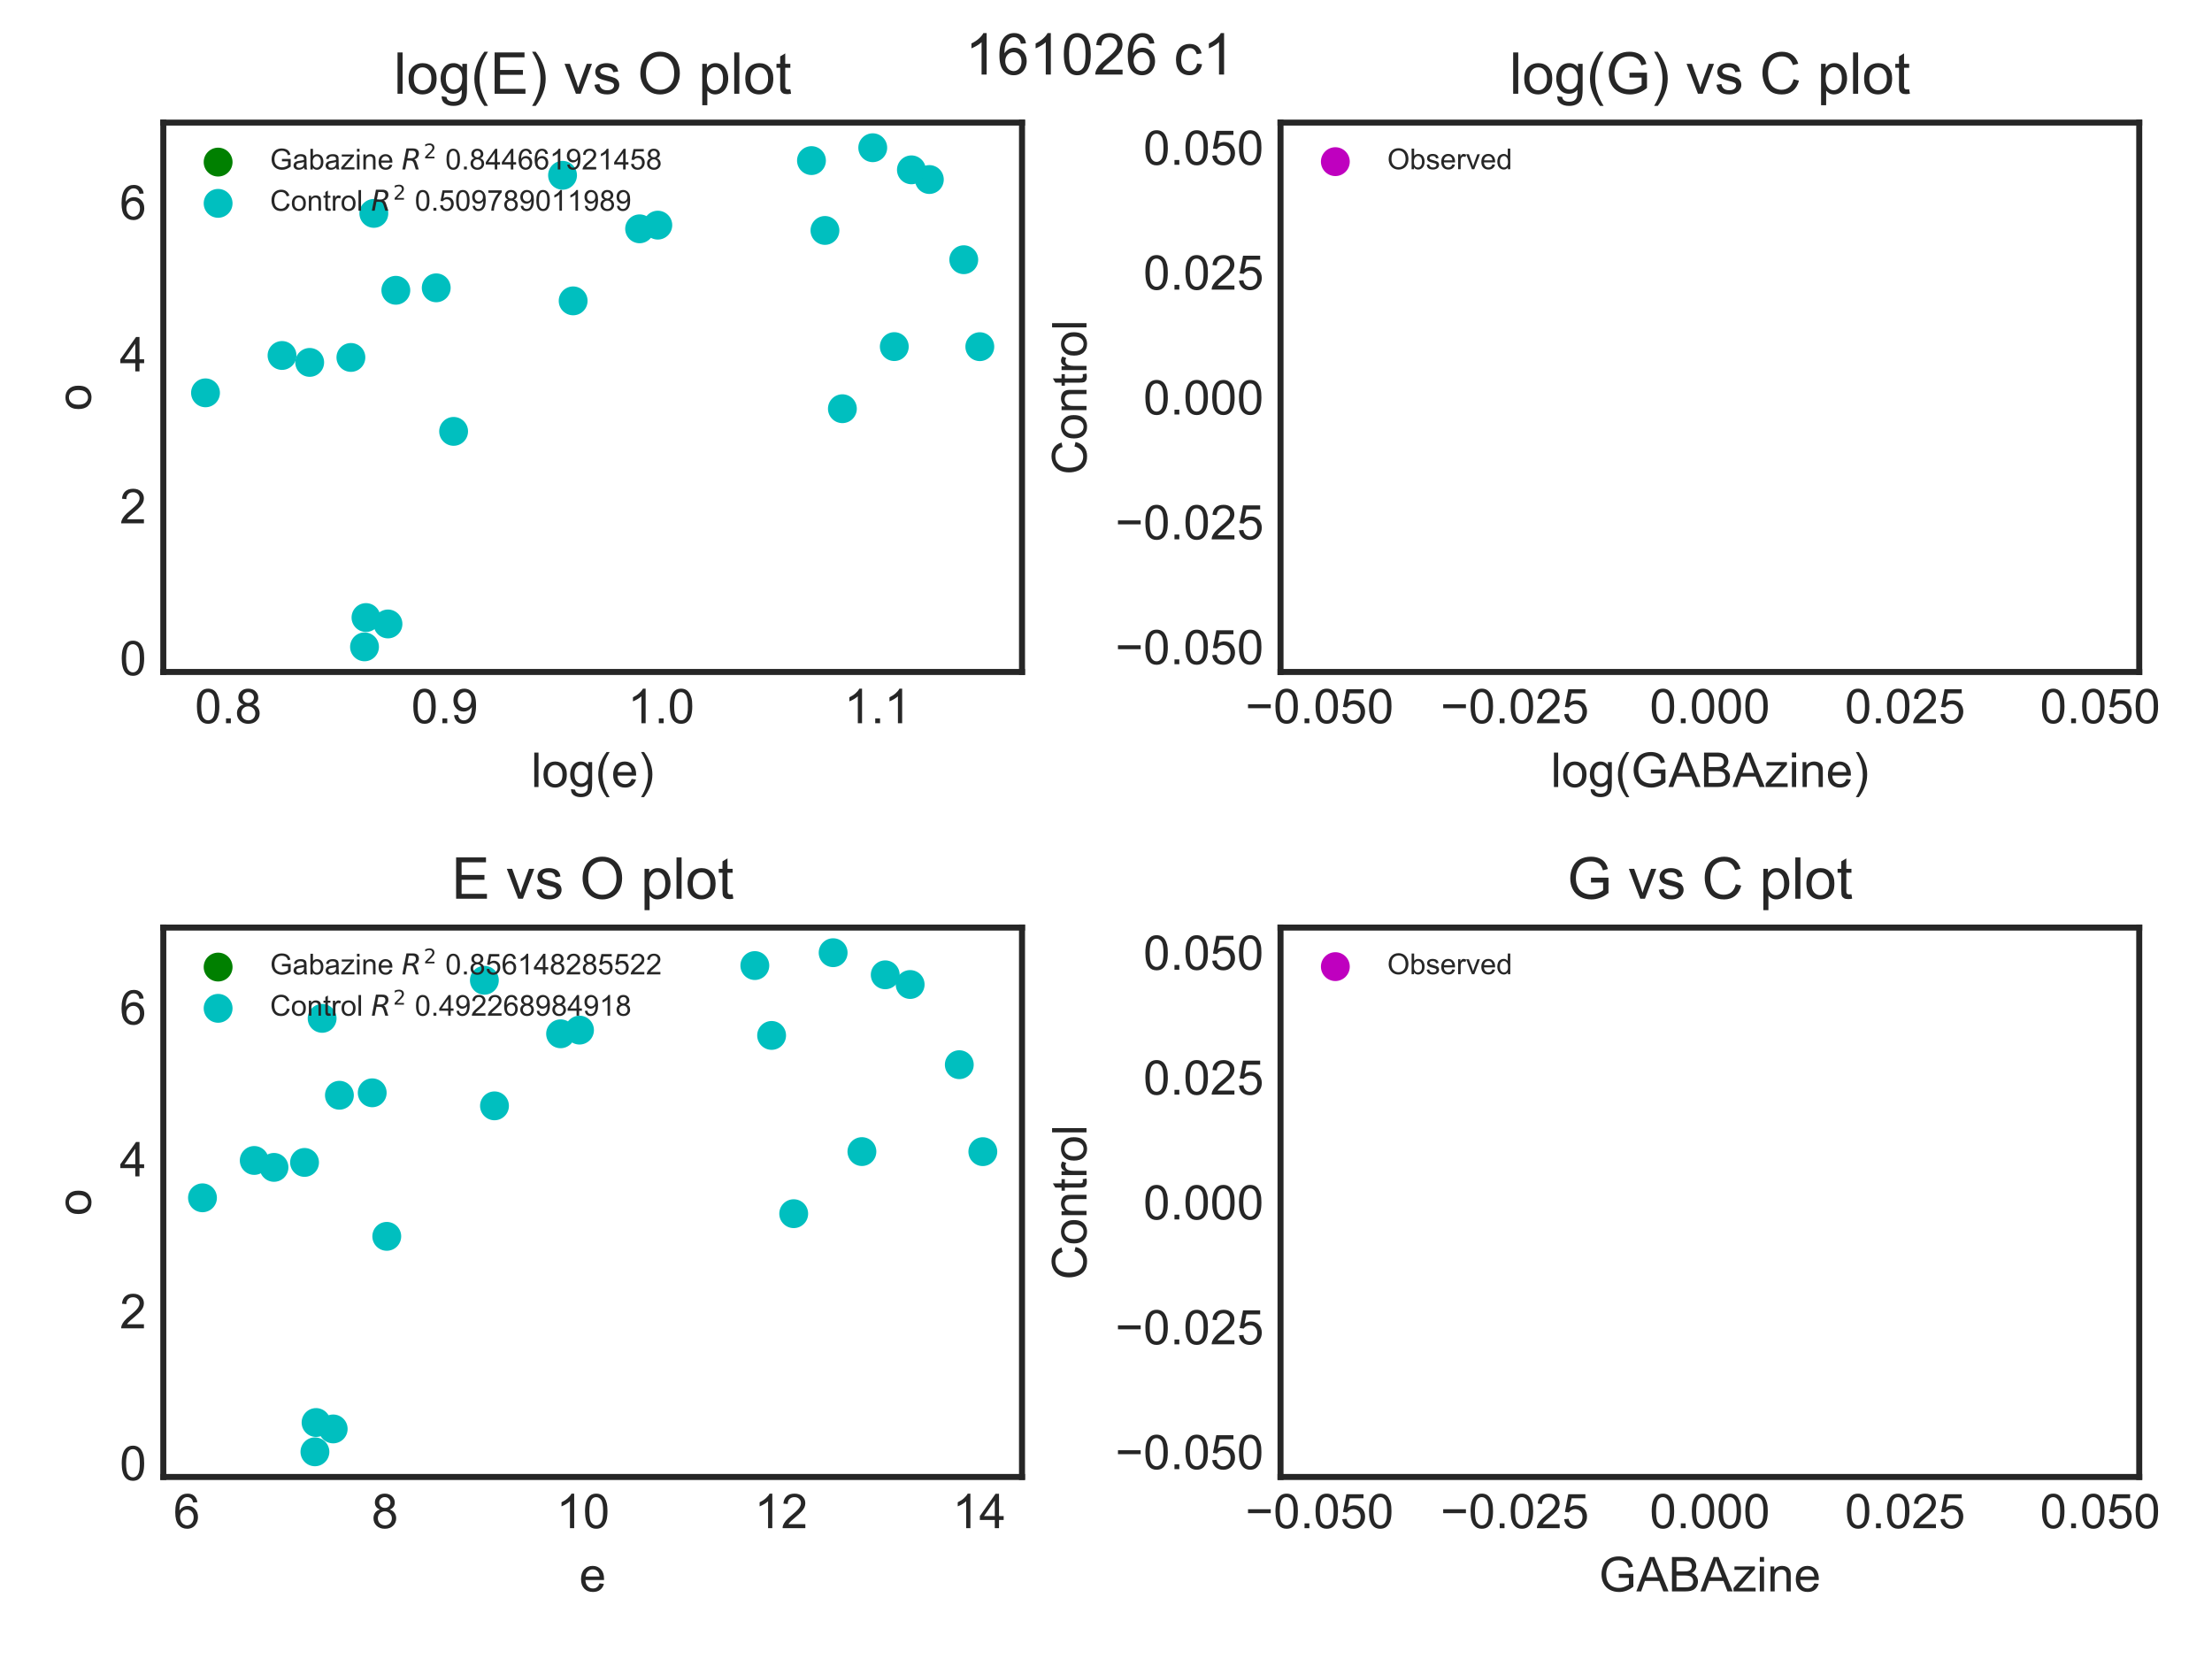 <?xml version="1.0" encoding="utf-8" standalone="no"?>
<!DOCTYPE svg PUBLIC "-//W3C//DTD SVG 1.1//EN"
  "http://www.w3.org/Graphics/SVG/1.1/DTD/svg11.dtd">
<!-- Created with matplotlib (http://matplotlib.org/) -->
<svg height="345pt" version="1.1" viewBox="0 0 460 345" width="460pt" xmlns="http://www.w3.org/2000/svg" xmlns:xlink="http://www.w3.org/1999/xlink">
 <defs>
  <style type="text/css">
*{stroke-linecap:butt;stroke-linejoin:round;}
  </style>
 </defs>
 <g id="figure_1">
  <g id="patch_1">
   <path d="M 0 345.6 
L 460.8 345.6 
L 460.8 0 
L 0 0 
z
" style="fill:#ffffff;"/>
  </g>
  <g id="axes_1">
   <g id="patch_2">
    <path d="M 33.96 139.74 
L 212.534 139.74 
L 212.534 25.496 
L 33.96 25.496 
z
" style="fill:#ffffff;"/>
   </g>
   <g id="matplotlib.axis_1">
    <g id="xtick_1">
     <g id="line2d_1"/>
     <g id="text_1">
      <!-- 0.8 -->
      <defs>
       <path d="M 4.156 35.297 
Q 4.156 48 6.766 55.734 
Q 9.375 63.484 14.516 67.672 
Q 19.672 71.875 27.484 71.875 
Q 33.25 71.875 37.594 69.547 
Q 41.938 67.234 44.766 62.859 
Q 47.609 58.5 49.219 52.219 
Q 50.828 45.953 50.828 35.297 
Q 50.828 22.703 48.234 14.969 
Q 45.656 7.234 40.5 3 
Q 35.359 -1.219 27.484 -1.219 
Q 17.141 -1.219 11.234 6.203 
Q 4.156 15.141 4.156 35.297 
M 13.188 35.297 
Q 13.188 17.672 17.312 11.828 
Q 21.438 6 27.484 6 
Q 33.547 6 37.672 11.859 
Q 41.797 17.719 41.797 35.297 
Q 41.797 52.984 37.672 58.781 
Q 33.547 64.594 27.391 64.594 
Q 21.344 64.594 17.719 59.469 
Q 13.188 52.938 13.188 35.297 
" id="ArialMT-30"/>
       <path d="M 9.078 0 
L 9.078 10.016 
L 19.094 10.016 
L 19.094 0 
z
" id="ArialMT-2e"/>
       <path d="M 17.672 38.812 
Q 12.203 40.828 9.562 44.531 
Q 6.938 48.25 6.938 53.422 
Q 6.938 61.234 12.547 66.547 
Q 18.172 71.875 27.484 71.875 
Q 36.859 71.875 42.578 66.422 
Q 48.297 60.984 48.297 53.172 
Q 48.297 48.188 45.672 44.5 
Q 43.062 40.828 37.75 38.812 
Q 44.344 36.672 47.781 31.875 
Q 51.219 27.094 51.219 20.453 
Q 51.219 11.281 44.719 5.031 
Q 38.234 -1.219 27.641 -1.219 
Q 17.047 -1.219 10.547 5.047 
Q 4.047 11.328 4.047 20.703 
Q 4.047 27.688 7.594 32.391 
Q 11.141 37.109 17.672 38.812 
M 15.922 53.719 
Q 15.922 48.641 19.188 45.406 
Q 22.469 42.188 27.688 42.188 
Q 32.766 42.188 36.016 45.375 
Q 39.266 48.578 39.266 53.219 
Q 39.266 58.062 35.906 61.359 
Q 32.562 64.656 27.594 64.656 
Q 22.562 64.656 19.234 61.422 
Q 15.922 58.203 15.922 53.719 
M 13.094 20.656 
Q 13.094 16.891 14.875 13.375 
Q 16.656 9.859 20.172 7.922 
Q 23.688 6 27.734 6 
Q 34.031 6 38.125 10.047 
Q 42.234 14.109 42.234 20.359 
Q 42.234 26.703 38.016 30.859 
Q 33.797 35.016 27.438 35.016 
Q 21.234 35.016 17.156 30.906 
Q 13.094 26.812 13.094 20.656 
" id="ArialMT-38"/>
      </defs>
      <g style="fill:#262626;" transform="translate(40.532 150.398)scale(0.1 -0.1)">
       <use xlink:href="#ArialMT-30"/>
       <use x="55.615" xlink:href="#ArialMT-2e"/>
       <use x="83.398" xlink:href="#ArialMT-38"/>
      </g>
     </g>
    </g>
    <g id="xtick_2">
     <g id="line2d_2"/>
     <g id="text_2">
      <!-- 0.9 -->
      <defs>
       <path d="M 5.469 16.547 
L 13.922 17.328 
Q 14.984 11.375 18.016 8.688 
Q 21.047 6 25.781 6 
Q 29.828 6 32.875 7.859 
Q 35.938 9.719 37.891 12.812 
Q 39.844 15.922 41.156 21.188 
Q 42.484 26.469 42.484 31.938 
Q 42.484 32.516 42.438 33.688 
Q 39.797 29.5 35.234 26.875 
Q 30.672 24.266 25.344 24.266 
Q 16.453 24.266 10.297 30.703 
Q 4.156 37.156 4.156 47.703 
Q 4.156 58.594 10.578 65.234 
Q 17 71.875 26.656 71.875 
Q 33.641 71.875 39.422 68.109 
Q 45.219 64.359 48.219 57.391 
Q 51.219 50.438 51.219 37.25 
Q 51.219 23.531 48.234 15.406 
Q 45.266 7.281 39.375 3.031 
Q 33.5 -1.219 25.594 -1.219 
Q 17.188 -1.219 11.859 3.438 
Q 6.547 8.109 5.469 16.547 
M 41.453 48.141 
Q 41.453 55.719 37.422 60.156 
Q 33.406 64.594 27.734 64.594 
Q 21.875 64.594 17.531 59.812 
Q 13.188 55.031 13.188 47.406 
Q 13.188 40.578 17.312 36.297 
Q 21.438 32.031 27.484 32.031 
Q 33.594 32.031 37.516 36.297 
Q 41.453 40.578 41.453 48.141 
" id="ArialMT-39"/>
      </defs>
      <g style="fill:#262626;" transform="translate(85.536 150.398)scale(0.1 -0.1)">
       <use xlink:href="#ArialMT-30"/>
       <use x="55.615" xlink:href="#ArialMT-2e"/>
       <use x="83.398" xlink:href="#ArialMT-39"/>
      </g>
     </g>
    </g>
    <g id="xtick_3">
     <g id="line2d_3"/>
     <g id="text_3">
      <!-- 1.0 -->
      <defs>
       <path d="M 37.25 0 
L 28.469 0 
L 28.469 56 
Q 25.297 52.984 20.141 49.953 
Q 14.984 46.922 10.891 45.406 
L 10.891 53.906 
Q 18.266 57.375 23.781 62.297 
Q 29.297 67.234 31.594 71.875 
L 37.25 71.875 
z
" id="ArialMT-31"/>
      </defs>
      <g style="fill:#262626;" transform="translate(130.539 150.398)scale(0.1 -0.1)">
       <use xlink:href="#ArialMT-31"/>
       <use x="55.615" xlink:href="#ArialMT-2e"/>
       <use x="83.398" xlink:href="#ArialMT-30"/>
      </g>
     </g>
    </g>
    <g id="xtick_4">
     <g id="line2d_4"/>
     <g id="text_4">
      <!-- 1.1 -->
      <g style="fill:#262626;" transform="translate(175.543 150.398)scale(0.1 -0.1)">
       <use xlink:href="#ArialMT-31"/>
       <use x="55.615" xlink:href="#ArialMT-2e"/>
       <use x="83.398" xlink:href="#ArialMT-31"/>
      </g>
     </g>
    </g>
    <g id="text_5">
     <!-- log(e) -->
     <defs>
      <path d="M 6.391 0 
L 6.391 71.578 
L 15.188 71.578 
L 15.188 0 
z
" id="ArialMT-6c"/>
      <path d="M 3.328 25.922 
Q 3.328 40.328 11.328 47.266 
Q 18.016 53.031 27.641 53.031 
Q 38.328 53.031 45.109 46.016 
Q 51.906 39.016 51.906 26.656 
Q 51.906 16.656 48.906 10.906 
Q 45.906 5.172 40.156 2 
Q 34.422 -1.172 27.641 -1.172 
Q 16.75 -1.172 10.031 5.812 
Q 3.328 12.797 3.328 25.922 
M 12.359 25.922 
Q 12.359 15.969 16.703 11.016 
Q 21.047 6.062 27.641 6.062 
Q 34.188 6.062 38.531 11.031 
Q 42.875 16.016 42.875 26.219 
Q 42.875 35.844 38.5 40.797 
Q 34.125 45.75 27.641 45.75 
Q 21.047 45.75 16.703 40.812 
Q 12.359 35.891 12.359 25.922 
" id="ArialMT-6f"/>
      <path d="M 4.984 -4.297 
L 13.531 -5.562 
Q 14.062 -9.516 16.5 -11.328 
Q 19.781 -13.766 25.438 -13.766 
Q 31.547 -13.766 34.859 -11.328 
Q 38.188 -8.891 39.359 -4.5 
Q 40.047 -1.812 39.984 6.781 
Q 34.234 0 25.641 0 
Q 14.938 0 9.078 7.719 
Q 3.219 15.438 3.219 26.219 
Q 3.219 33.641 5.906 39.906 
Q 8.594 46.188 13.688 49.609 
Q 18.797 53.031 25.688 53.031 
Q 34.859 53.031 40.828 45.609 
L 40.828 51.859 
L 48.922 51.859 
L 48.922 7.031 
Q 48.922 -5.078 46.453 -10.125 
Q 44 -15.188 38.641 -18.109 
Q 33.297 -21.047 25.484 -21.047 
Q 16.219 -21.047 10.5 -16.875 
Q 4.781 -12.703 4.984 -4.297 
M 12.25 26.859 
Q 12.25 16.656 16.297 11.969 
Q 20.359 7.281 26.469 7.281 
Q 32.516 7.281 36.609 11.938 
Q 40.719 16.609 40.719 26.562 
Q 40.719 36.078 36.5 40.906 
Q 32.281 45.75 26.312 45.75 
Q 20.453 45.75 16.344 40.984 
Q 12.25 36.234 12.25 26.859 
" id="ArialMT-67"/>
      <path d="M 23.391 -21.047 
Q 16.109 -11.859 11.078 0.438 
Q 6.062 12.75 6.062 25.922 
Q 6.062 37.547 9.812 48.188 
Q 14.203 60.547 23.391 72.797 
L 29.688 72.797 
Q 23.781 62.641 21.875 58.297 
Q 18.891 51.562 17.188 44.234 
Q 15.094 35.109 15.094 25.875 
Q 15.094 2.391 29.688 -21.047 
z
" id="ArialMT-28"/>
      <path d="M 42.094 16.703 
L 51.172 15.578 
Q 49.031 7.625 43.219 3.219 
Q 37.406 -1.172 28.375 -1.172 
Q 17 -1.172 10.328 5.828 
Q 3.656 12.844 3.656 25.484 
Q 3.656 38.578 10.391 45.797 
Q 17.141 53.031 27.875 53.031 
Q 38.281 53.031 44.875 45.953 
Q 51.469 38.875 51.469 26.031 
Q 51.469 25.25 51.422 23.688 
L 12.75 23.688 
Q 13.234 15.141 17.578 10.594 
Q 21.922 6.062 28.422 6.062 
Q 33.25 6.062 36.672 8.594 
Q 40.094 11.141 42.094 16.703 
M 13.234 30.906 
L 42.188 30.906 
Q 41.609 37.453 38.875 40.719 
Q 34.672 45.797 27.984 45.797 
Q 21.922 45.797 17.797 41.75 
Q 13.672 37.703 13.234 30.906 
" id="ArialMT-65"/>
      <path d="M 12.359 -21.047 
L 6.062 -21.047 
Q 20.656 2.391 20.656 25.875 
Q 20.656 35.062 18.562 44.094 
Q 16.891 51.422 13.922 58.156 
Q 12.016 62.547 6.062 72.797 
L 12.359 72.797 
Q 21.531 60.547 25.922 48.188 
Q 29.688 37.547 29.688 25.922 
Q 29.688 12.75 24.625 0.438 
Q 19.578 -11.859 12.359 -21.047 
" id="ArialMT-29"/>
     </defs>
     <g style="fill:#262626;" transform="translate(110.465 163.665)scale(0.1 -0.1)">
      <use xlink:href="#ArialMT-6c"/>
      <use x="22.217" xlink:href="#ArialMT-6f"/>
      <use x="77.832" xlink:href="#ArialMT-67"/>
      <use x="133.447" xlink:href="#ArialMT-28"/>
      <use x="166.748" xlink:href="#ArialMT-65"/>
      <use x="222.363" xlink:href="#ArialMT-29"/>
     </g>
    </g>
   </g>
   <g id="matplotlib.axis_2">
    <g id="ytick_1">
     <g id="line2d_5"/>
     <g id="text_6">
      <!-- 0 -->
      <g style="fill:#262626;" transform="translate(24.899 140.423)scale(0.1 -0.1)">
       <use xlink:href="#ArialMT-30"/>
      </g>
     </g>
    </g>
    <g id="ytick_2">
     <g id="line2d_6"/>
     <g id="text_7">
      <!-- 2 -->
      <defs>
       <path d="M 50.344 8.453 
L 50.344 0 
L 3.031 0 
Q 2.938 3.172 4.047 6.109 
Q 5.859 10.938 9.828 15.625 
Q 13.812 20.312 21.344 26.469 
Q 33.016 36.031 37.109 41.625 
Q 41.219 47.219 41.219 52.203 
Q 41.219 57.422 37.469 61 
Q 33.734 64.594 27.734 64.594 
Q 21.391 64.594 17.578 60.781 
Q 13.766 56.984 13.719 50.25 
L 4.688 51.172 
Q 5.609 61.281 11.656 66.578 
Q 17.719 71.875 27.938 71.875 
Q 38.234 71.875 44.234 66.156 
Q 50.25 60.453 50.25 52 
Q 50.25 47.703 48.484 43.547 
Q 46.734 39.406 42.656 34.812 
Q 38.578 30.219 29.109 22.219 
Q 21.188 15.578 18.938 13.203 
Q 16.703 10.844 15.234 8.453 
z
" id="ArialMT-32"/>
      </defs>
      <g style="fill:#262626;" transform="translate(24.899 108.829)scale(0.1 -0.1)">
       <use xlink:href="#ArialMT-32"/>
      </g>
     </g>
    </g>
    <g id="ytick_3">
     <g id="line2d_7"/>
     <g id="text_8">
      <!-- 4 -->
      <defs>
       <path d="M 32.328 0 
L 32.328 17.141 
L 1.266 17.141 
L 1.266 25.203 
L 33.938 71.578 
L 41.109 71.578 
L 41.109 25.203 
L 50.781 25.203 
L 50.781 17.141 
L 41.109 17.141 
L 41.109 0 
z
M 32.328 25.203 
L 32.328 57.469 
L 9.906 25.203 
z
" id="ArialMT-34"/>
      </defs>
      <g style="fill:#262626;" transform="translate(24.899 77.236)scale(0.1 -0.1)">
       <use xlink:href="#ArialMT-34"/>
      </g>
     </g>
    </g>
    <g id="ytick_4">
     <g id="line2d_8"/>
     <g id="text_9">
      <!-- 6 -->
      <defs>
       <path d="M 49.75 54.047 
L 41.016 53.375 
Q 39.844 58.547 37.703 60.891 
Q 34.125 64.656 28.906 64.656 
Q 24.703 64.656 21.531 62.312 
Q 17.391 59.281 14.984 53.469 
Q 12.594 47.656 12.5 36.922 
Q 15.672 41.75 20.266 44.094 
Q 24.859 46.438 29.891 46.438 
Q 38.672 46.438 44.844 39.969 
Q 51.031 33.5 51.031 23.25 
Q 51.031 16.5 48.125 10.719 
Q 45.219 4.938 40.141 1.859 
Q 35.062 -1.219 28.609 -1.219 
Q 17.625 -1.219 10.688 6.859 
Q 3.766 14.938 3.766 33.5 
Q 3.766 54.25 11.422 63.672 
Q 18.109 71.875 29.438 71.875 
Q 37.891 71.875 43.281 67.141 
Q 48.688 62.406 49.75 54.047 
M 13.875 23.188 
Q 13.875 18.656 15.797 14.5 
Q 17.719 10.359 21.188 8.172 
Q 24.656 6 28.469 6 
Q 34.031 6 38.031 10.484 
Q 42.047 14.984 42.047 22.703 
Q 42.047 30.125 38.078 34.391 
Q 34.125 38.672 28.125 38.672 
Q 22.172 38.672 18.016 34.391 
Q 13.875 30.125 13.875 23.188 
" id="ArialMT-36"/>
      </defs>
      <g style="fill:#262626;" transform="translate(24.899 45.642)scale(0.1 -0.1)">
       <use xlink:href="#ArialMT-36"/>
      </g>
     </g>
    </g>
    <g id="text_10">
     <!-- o -->
     <g style="fill:#262626;" transform="translate(18.912 85.399)rotate(-90)scale(0.1 -0.1)">
      <use xlink:href="#ArialMT-6f"/>
     </g>
    </g>
   </g>
   <g id="PathCollection_1">
    <path clip-path="url(#p9dad12c039)" d="M 0 348.6 
C 0.796 348.6 1.559 348.284 2.121 347.721 
C 2.684 347.159 3 346.396 3 345.6 
C 3 344.804 2.684 344.041 2.121 343.479 
C 1.559 342.916 0.796 342.6 0 342.6 
C -0.796 342.6 -1.559 342.916 -2.121 343.479 
C -2.684 344.041 -3 344.804 -3 345.6 
C -3 346.396 -2.684 347.159 -2.121 347.721 
C -1.559 348.284 -0.796 348.6 0 348.6 
z
" style="fill:#008000;"/>
   </g>
   <g id="PathCollection_2">
    <defs>
     <path d="M 0 3 
C 0.796 3 1.559 2.684 2.121 2.121 
C 2.684 1.559 3 0.796 3 0 
C 3 -0.796 2.684 -1.559 2.121 -2.121 
C 1.559 -2.684 0.796 -3 0 -3 
C -0.796 -3 -1.559 -2.684 -2.121 -2.121 
C -2.684 -1.559 -3 -0.796 -3 0 
C -3 0.796 -2.684 1.559 -2.121 2.121 
C -1.559 2.684 -0.796 3 0 3 
z
" id="C0_0_664bec64e3"/>
    </defs>
    <g clip-path="url(#p9dad12c039)">
     <use style="fill:#00bfbf;" x="76.11" xlink:href="#C0_0_664bec64e3" y="128.422"/>
    </g>
    <g clip-path="url(#p9dad12c039)">
     <use style="fill:#00bfbf;" x="185.974" xlink:href="#C0_0_664bec64e3" y="72.08"/>
    </g>
    <g clip-path="url(#p9dad12c039)">
     <use style="fill:#00bfbf;" x="193.265" xlink:href="#C0_0_664bec64e3" y="37.334"/>
    </g>
    <g clip-path="url(#p9dad12c039)">
     <use style="fill:#00bfbf;" x="72.972" xlink:href="#C0_0_664bec64e3" y="74.334"/>
    </g>
    <g clip-path="url(#p9dad12c039)">
     <use style="fill:#00bfbf;" x="119.19" xlink:href="#C0_0_664bec64e3" y="62.567"/>
    </g>
    <g clip-path="url(#p9dad12c039)">
     <use style="fill:#00bfbf;" x="171.553" xlink:href="#C0_0_664bec64e3" y="47.923"/>
    </g>
    <g clip-path="url(#p9dad12c039)">
     <use style="fill:#00bfbf;" x="133.012" xlink:href="#C0_0_664bec64e3" y="47.585"/>
    </g>
    <g clip-path="url(#p9dad12c039)">
     <use style="fill:#00bfbf;" x="77.742" xlink:href="#C0_0_664bec64e3" y="44.375"/>
    </g>
    <g clip-path="url(#p9dad12c039)">
     <use style="fill:#00bfbf;" x="90.717" xlink:href="#C0_0_664bec64e3" y="59.856"/>
    </g>
    <g clip-path="url(#p9dad12c039)">
     <use style="fill:#00bfbf;" x="189.533" xlink:href="#C0_0_664bec64e3" y="35.319"/>
    </g>
    <g clip-path="url(#p9dad12c039)">
     <use style="fill:#00bfbf;" x="75.802" xlink:href="#C0_0_664bec64e3" y="134.516"/>
    </g>
    <g clip-path="url(#p9dad12c039)">
     <use style="fill:#00bfbf;" x="175.181" xlink:href="#C0_0_664bec64e3" y="84.994"/>
    </g>
    <g clip-path="url(#p9dad12c039)">
     <use style="fill:#00bfbf;" x="203.759" xlink:href="#C0_0_664bec64e3" y="72.094"/>
    </g>
    <g clip-path="url(#p9dad12c039)">
     <use style="fill:#00bfbf;" x="42.736" xlink:href="#C0_0_664bec64e3" y="81.692"/>
    </g>
    <g clip-path="url(#p9dad12c039)">
     <use style="fill:#00bfbf;" x="168.751" xlink:href="#C0_0_664bec64e3" y="33.396"/>
    </g>
    <g clip-path="url(#p9dad12c039)">
     <use style="fill:#00bfbf;" x="58.651" xlink:href="#C0_0_664bec64e3" y="73.925"/>
    </g>
    <g clip-path="url(#p9dad12c039)">
     <use style="fill:#00bfbf;" x="136.795" xlink:href="#C0_0_664bec64e3" y="46.819"/>
    </g>
    <g clip-path="url(#p9dad12c039)">
     <use style="fill:#00bfbf;" x="94.332" xlink:href="#C0_0_664bec64e3" y="89.708"/>
    </g>
    <g clip-path="url(#p9dad12c039)">
     <use style="fill:#00bfbf;" x="116.985" xlink:href="#C0_0_664bec64e3" y="36.454"/>
    </g>
    <g clip-path="url(#p9dad12c039)">
     <use style="fill:#00bfbf;" x="82.317" xlink:href="#C0_0_664bec64e3" y="60.366"/>
    </g>
    <g clip-path="url(#p9dad12c039)">
     <use style="fill:#00bfbf;" x="200.421" xlink:href="#C0_0_664bec64e3" y="54.009"/>
    </g>
    <g clip-path="url(#p9dad12c039)">
     <use style="fill:#00bfbf;" x="64.402" xlink:href="#C0_0_664bec64e3" y="75.364"/>
    </g>
    <g clip-path="url(#p9dad12c039)">
     <use style="fill:#00bfbf;" x="181.494" xlink:href="#C0_0_664bec64e3" y="30.72"/>
    </g>
    <g clip-path="url(#p9dad12c039)">
     <use style="fill:#00bfbf;" x="80.683" xlink:href="#C0_0_664bec64e3" y="129.755"/>
    </g>
   </g>
   <g id="patch_3">
    <path d="M 33.96 139.74 
L 33.96 25.496 
" style="fill:none;stroke:#262626;stroke-linecap:square;stroke-linejoin:miter;stroke-width:1.25;"/>
   </g>
   <g id="patch_4">
    <path d="M 212.534 139.74 
L 212.534 25.496 
" style="fill:none;stroke:#262626;stroke-linecap:square;stroke-linejoin:miter;stroke-width:1.25;"/>
   </g>
   <g id="patch_5">
    <path d="M 33.96 139.74 
L 212.534 139.74 
" style="fill:none;stroke:#262626;stroke-linecap:square;stroke-linejoin:miter;stroke-width:1.25;"/>
   </g>
   <g id="patch_6">
    <path d="M 33.96 25.496 
L 212.534 25.496 
" style="fill:none;stroke:#262626;stroke-linecap:square;stroke-linejoin:miter;stroke-width:1.25;"/>
   </g>
   <g id="text_11">
    <!-- log(E) vs O plot -->
    <defs>
     <path d="M 7.906 0 
L 7.906 71.578 
L 59.672 71.578 
L 59.672 63.141 
L 17.391 63.141 
L 17.391 41.219 
L 56.984 41.219 
L 56.984 32.812 
L 17.391 32.812 
L 17.391 8.453 
L 61.328 8.453 
L 61.328 0 
z
" id="ArialMT-45"/>
     <path id="ArialMT-20"/>
     <path d="M 21 0 
L 1.266 51.859 
L 10.547 51.859 
L 21.688 20.797 
Q 23.484 15.766 25 10.359 
Q 26.172 14.453 28.266 20.219 
L 39.797 51.859 
L 48.828 51.859 
L 29.203 0 
z
" id="ArialMT-76"/>
     <path d="M 3.078 15.484 
L 11.766 16.844 
Q 12.5 11.625 15.844 8.844 
Q 19.188 6.062 25.203 6.062 
Q 31.25 6.062 34.172 8.516 
Q 37.109 10.984 37.109 14.312 
Q 37.109 17.281 34.516 19 
Q 32.719 20.172 25.531 21.969 
Q 15.875 24.422 12.141 26.203 
Q 8.406 27.984 6.469 31.125 
Q 4.547 34.281 4.547 38.094 
Q 4.547 41.547 6.125 44.5 
Q 7.719 47.469 10.453 49.422 
Q 12.5 50.922 16.031 51.969 
Q 19.578 53.031 23.641 53.031 
Q 29.734 53.031 34.344 51.266 
Q 38.969 49.516 41.156 46.5 
Q 43.359 43.5 44.188 38.484 
L 35.594 37.312 
Q 35.016 41.312 32.203 43.547 
Q 29.391 45.797 24.266 45.797 
Q 18.219 45.797 15.625 43.797 
Q 13.031 41.797 13.031 39.109 
Q 13.031 37.406 14.109 36.031 
Q 15.188 34.625 17.484 33.688 
Q 18.797 33.203 25.25 31.453 
Q 34.578 28.953 38.25 27.359 
Q 41.938 25.781 44.031 22.75 
Q 46.141 19.734 46.141 15.234 
Q 46.141 10.844 43.578 6.953 
Q 41.016 3.078 36.172 0.953 
Q 31.344 -1.172 25.25 -1.172 
Q 15.141 -1.172 9.844 3.031 
Q 4.547 7.234 3.078 15.484 
" id="ArialMT-73"/>
     <path d="M 4.828 34.859 
Q 4.828 52.688 14.391 62.766 
Q 23.969 72.859 39.109 72.859 
Q 49.031 72.859 56.984 68.109 
Q 64.938 63.375 69.109 54.906 
Q 73.297 46.438 73.297 35.688 
Q 73.297 24.812 68.891 16.219 
Q 64.5 7.625 56.438 3.203 
Q 48.391 -1.219 39.062 -1.219 
Q 28.953 -1.219 20.984 3.656 
Q 13.031 8.547 8.922 16.984 
Q 4.828 25.438 4.828 34.859 
M 14.594 34.719 
Q 14.594 21.781 21.547 14.328 
Q 28.516 6.891 39.016 6.891 
Q 49.703 6.891 56.609 14.406 
Q 63.531 21.922 63.531 35.75 
Q 63.531 44.484 60.578 51 
Q 57.625 57.516 51.922 61.109 
Q 46.234 64.703 39.156 64.703 
Q 29.109 64.703 21.844 57.781 
Q 14.594 50.875 14.594 34.719 
" id="ArialMT-4f"/>
     <path d="M 6.594 -19.875 
L 6.594 51.859 
L 14.594 51.859 
L 14.594 45.125 
Q 17.438 49.078 21 51.047 
Q 24.562 53.031 29.641 53.031 
Q 36.281 53.031 41.359 49.609 
Q 46.438 46.188 49.016 39.953 
Q 51.609 33.734 51.609 26.312 
Q 51.609 18.359 48.75 11.984 
Q 45.906 5.609 40.453 2.219 
Q 35.016 -1.172 29 -1.172 
Q 24.609 -1.172 21.109 0.688 
Q 17.625 2.547 15.375 5.375 
L 15.375 -19.875 
z
M 14.547 25.641 
Q 14.547 15.625 18.594 10.844 
Q 22.656 6.062 28.422 6.062 
Q 34.281 6.062 38.453 11.016 
Q 42.625 15.969 42.625 26.375 
Q 42.625 36.281 38.547 41.203 
Q 34.469 46.141 28.812 46.141 
Q 23.188 46.141 18.859 40.891 
Q 14.547 35.641 14.547 25.641 
" id="ArialMT-70"/>
     <path d="M 25.781 7.859 
L 27.047 0.094 
Q 23.344 -0.688 20.406 -0.688 
Q 15.625 -0.688 12.984 0.828 
Q 10.359 2.344 9.281 4.812 
Q 8.203 7.281 8.203 15.188 
L 8.203 45.016 
L 1.766 45.016 
L 1.766 51.859 
L 8.203 51.859 
L 8.203 64.703 
L 16.938 69.969 
L 16.938 51.859 
L 25.781 51.859 
L 25.781 45.016 
L 16.938 45.016 
L 16.938 14.703 
Q 16.938 10.938 17.406 9.859 
Q 17.875 8.797 18.922 8.156 
Q 19.969 7.516 21.922 7.516 
Q 23.391 7.516 25.781 7.859 
" id="ArialMT-74"/>
    </defs>
    <g style="fill:#262626;" transform="translate(81.902 19.496)scale(0.12 -0.12)">
     <use xlink:href="#ArialMT-6c"/>
     <use x="22.217" xlink:href="#ArialMT-6f"/>
     <use x="77.832" xlink:href="#ArialMT-67"/>
     <use x="133.447" xlink:href="#ArialMT-28"/>
     <use x="166.748" xlink:href="#ArialMT-45"/>
     <use x="233.447" xlink:href="#ArialMT-29"/>
     <use x="266.748" xlink:href="#ArialMT-20"/>
     <use x="294.531" xlink:href="#ArialMT-76"/>
     <use x="344.531" xlink:href="#ArialMT-73"/>
     <use x="394.531" xlink:href="#ArialMT-20"/>
     <use x="422.314" xlink:href="#ArialMT-4f"/>
     <use x="500.098" xlink:href="#ArialMT-20"/>
     <use x="527.881" xlink:href="#ArialMT-70"/>
     <use x="583.496" xlink:href="#ArialMT-6c"/>
     <use x="605.713" xlink:href="#ArialMT-6f"/>
     <use x="661.328" xlink:href="#ArialMT-74"/>
    </g>
   </g>
   <g id="legend_1">
    <g id="PathCollection_3">
     <path d="M 45.36 36.709 
C 46.156 36.709 46.919 36.393 47.481 35.83 
C 48.044 35.267 48.36 34.504 48.36 33.709 
C 48.36 32.913 48.044 32.15 47.481 31.587 
C 46.919 31.025 46.156 30.709 45.36 30.709 
C 44.564 30.709 43.801 31.025 43.239 31.587 
C 42.676 32.15 42.36 32.913 42.36 33.709 
C 42.36 34.504 42.676 35.267 43.239 35.83 
C 43.801 36.393 44.564 36.709 45.36 36.709 
z
" style="fill:#008000;"/>
    </g>
    <g id="text_12">
     <!-- Gabazine $R^2$ 0.844661921458 -->
     <defs>
      <path d="M 41.219 28.078 
L 41.219 36.469 
L 71.531 36.531 
L 71.531 9.969 
Q 64.547 4.391 57.125 1.578 
Q 49.703 -1.219 41.891 -1.219 
Q 31.344 -1.219 22.719 3.297 
Q 14.109 7.812 9.719 16.359 
Q 5.328 24.906 5.328 35.453 
Q 5.328 45.906 9.688 54.953 
Q 14.062 64.016 22.266 68.406 
Q 30.469 72.797 41.156 72.797 
Q 48.922 72.797 55.188 70.281 
Q 61.469 67.781 65.031 63.281 
Q 68.609 58.797 70.453 51.562 
L 61.922 49.219 
Q 60.297 54.688 57.906 57.812 
Q 55.516 60.938 51.062 62.812 
Q 46.625 64.703 41.219 64.703 
Q 34.719 64.703 29.984 62.719 
Q 25.25 60.75 22.344 57.516 
Q 19.438 54.297 17.828 50.438 
Q 15.094 43.797 15.094 36.031 
Q 15.094 26.469 18.391 20.016 
Q 21.688 13.578 27.984 10.453 
Q 34.281 7.328 41.359 7.328 
Q 47.516 7.328 53.375 9.688 
Q 59.234 12.062 62.25 14.75 
L 62.25 28.078 
z
" id="ArialMT-47"/>
      <path d="M 40.438 6.391 
Q 35.547 2.25 31.031 0.531 
Q 26.516 -1.172 21.344 -1.172 
Q 12.797 -1.172 8.203 3 
Q 3.609 7.172 3.609 13.672 
Q 3.609 17.484 5.344 20.625 
Q 7.078 23.781 9.891 25.688 
Q 12.703 27.594 16.219 28.562 
Q 18.797 29.25 24.031 29.891 
Q 34.672 31.156 39.703 32.906 
Q 39.75 34.719 39.75 35.203 
Q 39.75 40.578 37.25 42.781 
Q 33.891 45.75 27.25 45.75 
Q 21.047 45.75 18.094 43.578 
Q 15.141 41.406 13.719 35.891 
L 5.125 37.062 
Q 6.297 42.578 8.984 45.969 
Q 11.672 49.359 16.75 51.188 
Q 21.828 53.031 28.516 53.031 
Q 35.156 53.031 39.297 51.469 
Q 43.453 49.906 45.406 47.531 
Q 47.359 45.172 48.141 41.547 
Q 48.578 39.312 48.578 33.453 
L 48.578 21.734 
Q 48.578 9.469 49.141 6.219 
Q 49.703 2.984 51.375 0 
L 42.188 0 
Q 40.828 2.734 40.438 6.391 
M 39.703 26.031 
Q 34.906 24.078 25.344 22.703 
Q 19.922 21.922 17.672 20.938 
Q 15.438 19.969 14.203 18.094 
Q 12.984 16.219 12.984 13.922 
Q 12.984 10.406 15.641 8.062 
Q 18.312 5.719 23.438 5.719 
Q 28.516 5.719 32.469 7.938 
Q 36.422 10.156 38.281 14.016 
Q 39.703 17 39.703 22.797 
z
" id="ArialMT-61"/>
      <path d="M 14.703 0 
L 6.547 0 
L 6.547 71.578 
L 15.328 71.578 
L 15.328 46.047 
Q 20.906 53.031 29.547 53.031 
Q 34.328 53.031 38.594 51.094 
Q 42.875 49.172 45.625 45.672 
Q 48.391 42.188 49.953 37.25 
Q 51.516 32.328 51.516 26.703 
Q 51.516 13.375 44.922 6.094 
Q 38.328 -1.172 29.109 -1.172 
Q 19.922 -1.172 14.703 6.5 
z
M 14.594 26.312 
Q 14.594 17 17.141 12.844 
Q 21.297 6.062 28.375 6.062 
Q 34.125 6.062 38.328 11.062 
Q 42.531 16.062 42.531 25.984 
Q 42.531 36.141 38.5 40.969 
Q 34.469 45.797 28.766 45.797 
Q 23 45.797 18.797 40.797 
Q 14.594 35.797 14.594 26.312 
" id="ArialMT-62"/>
      <path d="M 1.953 0 
L 1.953 7.125 
L 34.969 45.016 
Q 29.344 44.734 25.047 44.734 
L 3.906 44.734 
L 3.906 51.859 
L 46.297 51.859 
L 46.297 46.047 
L 18.219 13.141 
L 12.797 7.125 
Q 18.703 7.562 23.875 7.562 
L 47.859 7.562 
L 47.859 0 
z
" id="ArialMT-7a"/>
      <path d="M 6.641 61.469 
L 6.641 71.578 
L 15.438 71.578 
L 15.438 61.469 
z
M 6.641 0 
L 6.641 51.859 
L 15.438 51.859 
L 15.438 0 
z
" id="ArialMT-69"/>
      <path d="M 6.594 0 
L 6.594 51.859 
L 14.5 51.859 
L 14.5 44.484 
Q 20.219 53.031 31 53.031 
Q 35.688 53.031 39.625 51.344 
Q 43.562 49.656 45.516 46.922 
Q 47.469 44.188 48.25 40.438 
Q 48.734 37.984 48.734 31.891 
L 48.734 0 
L 39.938 0 
L 39.938 31.547 
Q 39.938 36.922 38.906 39.578 
Q 37.891 42.234 35.281 43.812 
Q 32.672 45.406 29.156 45.406 
Q 23.531 45.406 19.453 41.844 
Q 15.375 38.281 15.375 28.328 
L 15.375 0 
z
" id="ArialMT-6e"/>
      <path d="M 25.203 64.797 
L 20.219 38.922 
L 32.906 38.922 
Q 40.375 38.922 44.984 43.047 
Q 49.609 47.172 49.609 53.812 
Q 49.609 59.125 46.5 61.953 
Q 43.406 64.797 37.594 64.797 
z
M 43.312 35.016 
Q 46.438 34.281 48.516 31.391 
Q 50.594 28.516 53.328 19.922 
L 59.516 0 
L 49.125 0 
L 43.406 18.703 
Q 41.219 25.922 38.328 28.359 
Q 35.453 30.812 29.5 30.812 
L 18.609 30.812 
L 12.594 0 
L 2.688 0 
L 16.891 72.906 
L 39.109 72.906 
Q 49.219 72.906 54.609 68.328 
Q 60.016 63.766 60.016 55.172 
Q 60.016 47.562 55.422 41.984 
Q 50.828 36.422 43.312 35.016 
" id="DejaVuSans-Oblique-52"/>
      <path d="M 19.188 8.297 
L 53.609 8.297 
L 53.609 0 
L 7.328 0 
L 7.328 8.297 
Q 12.938 14.109 22.625 23.891 
Q 32.328 33.688 34.812 36.531 
Q 39.547 41.844 41.422 45.531 
Q 43.312 49.219 43.312 52.781 
Q 43.312 58.594 39.234 62.25 
Q 35.156 65.922 28.609 65.922 
Q 23.969 65.922 18.812 64.312 
Q 13.672 62.703 7.812 59.422 
L 7.812 69.391 
Q 13.766 71.781 18.938 73 
Q 24.125 74.219 28.422 74.219 
Q 39.75 74.219 46.484 68.547 
Q 53.219 62.891 53.219 53.422 
Q 53.219 48.922 51.531 44.891 
Q 49.859 40.875 45.406 35.406 
Q 44.188 33.984 37.641 27.219 
Q 31.109 20.453 19.188 8.297 
" id="DejaVuSans-32"/>
      <path d="M 4.156 18.75 
L 13.375 19.531 
Q 14.406 12.797 18.141 9.391 
Q 21.875 6 27.156 6 
Q 33.5 6 37.891 10.781 
Q 42.281 15.578 42.281 23.484 
Q 42.281 31 38.062 35.344 
Q 33.844 39.703 27 39.703 
Q 22.75 39.703 19.328 37.766 
Q 15.922 35.844 13.969 32.766 
L 5.719 33.844 
L 12.641 70.609 
L 48.25 70.609 
L 48.25 62.203 
L 19.672 62.203 
L 15.828 42.969 
Q 22.266 47.469 29.344 47.469 
Q 38.719 47.469 45.156 40.969 
Q 51.609 34.469 51.609 24.266 
Q 51.609 14.547 45.953 7.469 
Q 39.062 -1.219 27.156 -1.219 
Q 17.391 -1.219 11.203 4.25 
Q 5.031 9.719 4.156 18.75 
" id="ArialMT-35"/>
     </defs>
     <g style="fill:#262626;" transform="translate(56.16 35.284)scale(0.06 -0.06)">
      <use transform="translate(0 0.766)" xlink:href="#ArialMT-47"/>
      <use transform="translate(77.783 0.766)" xlink:href="#ArialMT-61"/>
      <use transform="translate(133.398 0.766)" xlink:href="#ArialMT-62"/>
      <use transform="translate(189.014 0.766)" xlink:href="#ArialMT-61"/>
      <use transform="translate(244.629 0.766)" xlink:href="#ArialMT-7a"/>
      <use transform="translate(294.629 0.766)" xlink:href="#ArialMT-69"/>
      <use transform="translate(316.846 0.766)" xlink:href="#ArialMT-6e"/>
      <use transform="translate(372.461 0.766)" xlink:href="#ArialMT-65"/>
      <use transform="translate(428.076 0.766)" xlink:href="#ArialMT-20"/>
      <use transform="translate(455.859 0.766)" xlink:href="#DejaVuSans-Oblique-52"/>
      <use transform="translate(532.359 39.047)scale(0.7)" xlink:href="#DejaVuSans-32"/>
      <use transform="translate(579.629 0.766)" xlink:href="#ArialMT-20"/>
      <use transform="translate(607.412 0.766)" xlink:href="#ArialMT-30"/>
      <use transform="translate(663.028 0.766)" xlink:href="#ArialMT-2e"/>
      <use transform="translate(690.811 0.766)" xlink:href="#ArialMT-38"/>
      <use transform="translate(746.426 0.766)" xlink:href="#ArialMT-34"/>
      <use transform="translate(802.041 0.766)" xlink:href="#ArialMT-34"/>
      <use transform="translate(857.656 0.766)" xlink:href="#ArialMT-36"/>
      <use transform="translate(913.272 0.766)" xlink:href="#ArialMT-36"/>
      <use transform="translate(968.887 0.766)" xlink:href="#ArialMT-31"/>
      <use transform="translate(1024.502 0.766)" xlink:href="#ArialMT-39"/>
      <use transform="translate(1080.117 0.766)" xlink:href="#ArialMT-32"/>
      <use transform="translate(1135.733 0.766)" xlink:href="#ArialMT-31"/>
      <use transform="translate(1191.348 0.766)" xlink:href="#ArialMT-34"/>
      <use transform="translate(1246.963 0.766)" xlink:href="#ArialMT-35"/>
      <use transform="translate(1302.578 0.766)" xlink:href="#ArialMT-38"/>
     </g>
    </g>
    <g id="PathCollection_4">
     <path d="M 45.36 45.289 
C 46.156 45.289 46.919 44.973 47.481 44.41 
C 48.044 43.847 48.36 43.084 48.36 42.289 
C 48.36 41.493 48.044 40.73 47.481 40.167 
C 46.919 39.605 46.156 39.289 45.36 39.289 
C 44.564 39.289 43.801 39.605 43.239 40.167 
C 42.676 40.73 42.36 41.493 42.36 42.289 
C 42.36 43.084 42.676 43.847 43.239 44.41 
C 43.801 44.973 44.564 45.289 45.36 45.289 
z
" style="fill:#00bfbf;"/>
    </g>
    <g id="text_13">
     <!-- Control $R^2$ 0.509789011989 -->
     <defs>
      <path d="M 58.797 25.094 
L 68.266 22.703 
Q 65.281 11.031 57.547 4.906 
Q 49.812 -1.219 38.625 -1.219 
Q 27.047 -1.219 19.797 3.484 
Q 12.547 8.203 8.766 17.141 
Q 4.984 26.078 4.984 36.328 
Q 4.984 47.516 9.25 55.828 
Q 13.531 64.156 21.406 68.469 
Q 29.297 72.797 38.766 72.797 
Q 49.516 72.797 56.828 67.328 
Q 64.156 61.859 67.047 51.953 
L 57.719 49.75 
Q 55.219 57.562 50.484 61.125 
Q 45.75 64.703 38.578 64.703 
Q 30.328 64.703 24.781 60.734 
Q 19.234 56.781 16.984 50.109 
Q 14.75 43.453 14.75 36.375 
Q 14.75 27.25 17.406 20.438 
Q 20.062 13.625 25.672 10.25 
Q 31.297 6.891 37.844 6.891 
Q 45.797 6.891 51.312 11.469 
Q 56.844 16.062 58.797 25.094 
" id="ArialMT-43"/>
      <path d="M 6.5 0 
L 6.5 51.859 
L 14.406 51.859 
L 14.406 44 
Q 17.438 49.516 20 51.266 
Q 22.562 53.031 25.641 53.031 
Q 30.078 53.031 34.672 50.203 
L 31.641 42.047 
Q 28.422 43.953 25.203 43.953 
Q 22.312 43.953 20.016 42.219 
Q 17.719 40.484 16.75 37.406 
Q 15.281 32.719 15.281 27.156 
L 15.281 0 
z
" id="ArialMT-72"/>
      <path d="M 4.734 62.203 
L 4.734 70.656 
L 51.078 70.656 
L 51.078 63.812 
Q 44.234 56.547 37.516 44.484 
Q 30.812 32.422 27.156 19.672 
Q 24.516 10.688 23.781 0 
L 14.75 0 
Q 14.891 8.453 18.062 20.406 
Q 21.234 32.375 27.172 43.484 
Q 33.109 54.594 39.797 62.203 
z
" id="ArialMT-37"/>
     </defs>
     <g style="fill:#262626;" transform="translate(56.16 43.864)scale(0.06 -0.06)">
      <use transform="translate(0 0.766)" xlink:href="#ArialMT-43"/>
      <use transform="translate(72.217 0.766)" xlink:href="#ArialMT-6f"/>
      <use transform="translate(127.832 0.766)" xlink:href="#ArialMT-6e"/>
      <use transform="translate(183.447 0.766)" xlink:href="#ArialMT-74"/>
      <use transform="translate(211.23 0.766)" xlink:href="#ArialMT-72"/>
      <use transform="translate(244.531 0.766)" xlink:href="#ArialMT-6f"/>
      <use transform="translate(300.146 0.766)" xlink:href="#ArialMT-6c"/>
      <use transform="translate(322.363 0.766)" xlink:href="#ArialMT-20"/>
      <use transform="translate(350.146 0.766)" xlink:href="#DejaVuSans-Oblique-52"/>
      <use transform="translate(426.646 39.047)scale(0.7)" xlink:href="#DejaVuSans-32"/>
      <use transform="translate(473.916 0.766)" xlink:href="#ArialMT-20"/>
      <use transform="translate(501.699 0.766)" xlink:href="#ArialMT-30"/>
      <use transform="translate(557.315 0.766)" xlink:href="#ArialMT-2e"/>
      <use transform="translate(585.098 0.766)" xlink:href="#ArialMT-35"/>
      <use transform="translate(640.713 0.766)" xlink:href="#ArialMT-30"/>
      <use transform="translate(696.328 0.766)" xlink:href="#ArialMT-39"/>
      <use transform="translate(751.944 0.766)" xlink:href="#ArialMT-37"/>
      <use transform="translate(807.559 0.766)" xlink:href="#ArialMT-38"/>
      <use transform="translate(863.174 0.766)" xlink:href="#ArialMT-39"/>
      <use transform="translate(918.789 0.766)" xlink:href="#ArialMT-30"/>
      <use transform="translate(974.404 0.766)" xlink:href="#ArialMT-31"/>
      <use transform="translate(1030.02 0.766)" xlink:href="#ArialMT-31"/>
      <use transform="translate(1085.635 0.766)" xlink:href="#ArialMT-39"/>
      <use transform="translate(1141.25 0.766)" xlink:href="#ArialMT-38"/>
      <use transform="translate(1196.865 0.766)" xlink:href="#ArialMT-39"/>
     </g>
    </g>
   </g>
  </g>
  <g id="axes_2">
   <g id="patch_7">
    <path d="M 266.294 139.74 
L 444.869 139.74 
L 444.869 25.496 
L 266.294 25.496 
z
" style="fill:#ffffff;"/>
   </g>
   <g id="matplotlib.axis_3">
    <g id="xtick_5">
     <g id="line2d_9"/>
     <g id="text_14">
      <!-- −0.050 -->
      <defs>
       <path d="M 52.828 31.203 
L 5.562 31.203 
L 5.562 39.406 
L 52.828 39.406 
z
" id="ArialMT-2212"/>
      </defs>
      <g style="fill:#262626;" transform="translate(258.98 150.398)scale(0.1 -0.1)">
       <use xlink:href="#ArialMT-2212"/>
       <use x="58.398" xlink:href="#ArialMT-30"/>
       <use x="114.014" xlink:href="#ArialMT-2e"/>
       <use x="141.797" xlink:href="#ArialMT-30"/>
       <use x="197.412" xlink:href="#ArialMT-35"/>
       <use x="253.027" xlink:href="#ArialMT-30"/>
      </g>
     </g>
    </g>
    <g id="xtick_6">
     <g id="line2d_10"/>
     <g id="text_15">
      <!-- −0.025 -->
      <g style="fill:#262626;" transform="translate(299.565 150.398)scale(0.1 -0.1)">
       <use xlink:href="#ArialMT-2212"/>
       <use x="58.398" xlink:href="#ArialMT-30"/>
       <use x="114.014" xlink:href="#ArialMT-2e"/>
       <use x="141.797" xlink:href="#ArialMT-30"/>
       <use x="197.412" xlink:href="#ArialMT-32"/>
       <use x="253.027" xlink:href="#ArialMT-35"/>
      </g>
     </g>
    </g>
    <g id="xtick_7">
     <g id="line2d_11"/>
     <g id="text_16">
      <!-- 0.000 -->
      <g style="fill:#262626;" transform="translate(343.07 150.398)scale(0.1 -0.1)">
       <use xlink:href="#ArialMT-30"/>
       <use x="55.615" xlink:href="#ArialMT-2e"/>
       <use x="83.398" xlink:href="#ArialMT-30"/>
       <use x="139.014" xlink:href="#ArialMT-30"/>
       <use x="194.629" xlink:href="#ArialMT-30"/>
      </g>
     </g>
    </g>
    <g id="xtick_8">
     <g id="line2d_12"/>
     <g id="text_17">
      <!-- 0.025 -->
      <g style="fill:#262626;" transform="translate(383.656 150.398)scale(0.1 -0.1)">
       <use xlink:href="#ArialMT-30"/>
       <use x="55.615" xlink:href="#ArialMT-2e"/>
       <use x="83.398" xlink:href="#ArialMT-30"/>
       <use x="139.014" xlink:href="#ArialMT-32"/>
       <use x="194.629" xlink:href="#ArialMT-35"/>
      </g>
     </g>
    </g>
    <g id="xtick_9">
     <g id="line2d_13"/>
     <g id="text_18">
      <!-- 0.050 -->
      <g style="fill:#262626;" transform="translate(424.241 150.398)scale(0.1 -0.1)">
       <use xlink:href="#ArialMT-30"/>
       <use x="55.615" xlink:href="#ArialMT-2e"/>
       <use x="83.398" xlink:href="#ArialMT-30"/>
       <use x="139.014" xlink:href="#ArialMT-35"/>
       <use x="194.629" xlink:href="#ArialMT-30"/>
      </g>
     </g>
    </g>
    <g id="text_19">
     <!-- log(GABAzine) -->
     <defs>
      <path d="M -0.141 0 
L 27.344 71.578 
L 37.547 71.578 
L 66.844 0 
L 56.062 0 
L 47.703 21.688 
L 17.781 21.688 
L 9.906 0 
z
M 20.516 29.391 
L 44.781 29.391 
L 37.312 49.219 
Q 33.891 58.25 32.234 64.062 
Q 30.859 57.172 28.375 50.391 
z
" id="ArialMT-41"/>
      <path d="M 7.328 0 
L 7.328 71.578 
L 34.188 71.578 
Q 42.391 71.578 47.344 69.406 
Q 52.297 67.234 55.094 62.719 
Q 57.906 58.203 57.906 53.266 
Q 57.906 48.688 55.422 44.625 
Q 52.938 40.578 47.906 38.094 
Q 54.391 36.188 57.875 31.594 
Q 61.375 27 61.375 20.75 
Q 61.375 15.719 59.25 11.391 
Q 57.125 7.078 54 4.734 
Q 50.875 2.391 46.156 1.188 
Q 41.453 0 34.625 0 
z
M 16.797 41.5 
L 32.281 41.5 
Q 38.578 41.5 41.312 42.328 
Q 44.922 43.406 46.75 45.891 
Q 48.578 48.391 48.578 52.156 
Q 48.578 55.719 46.875 58.422 
Q 45.172 61.141 41.984 62.141 
Q 38.812 63.141 31.109 63.141 
L 16.797 63.141 
z
M 16.797 8.453 
L 34.625 8.453 
Q 39.203 8.453 41.062 8.797 
Q 44.344 9.375 46.531 10.734 
Q 48.734 12.109 50.141 14.719 
Q 51.562 17.328 51.562 20.75 
Q 51.562 24.75 49.516 27.703 
Q 47.469 30.672 43.828 31.859 
Q 40.188 33.062 33.344 33.062 
L 16.797 33.062 
z
" id="ArialMT-42"/>
     </defs>
     <g style="fill:#262626;" transform="translate(322.513 163.665)scale(0.1 -0.1)">
      <use xlink:href="#ArialMT-6c"/>
      <use x="22.217" xlink:href="#ArialMT-6f"/>
      <use x="77.832" xlink:href="#ArialMT-67"/>
      <use x="133.447" xlink:href="#ArialMT-28"/>
      <use x="166.748" xlink:href="#ArialMT-47"/>
      <use x="244.531" xlink:href="#ArialMT-41"/>
      <use x="311.23" xlink:href="#ArialMT-42"/>
      <use x="377.93" xlink:href="#ArialMT-41"/>
      <use x="444.629" xlink:href="#ArialMT-7a"/>
      <use x="494.629" xlink:href="#ArialMT-69"/>
      <use x="516.846" xlink:href="#ArialMT-6e"/>
      <use x="572.461" xlink:href="#ArialMT-65"/>
      <use x="628.076" xlink:href="#ArialMT-29"/>
     </g>
    </g>
   </g>
   <g id="matplotlib.axis_4">
    <g id="ytick_5">
     <g id="line2d_14"/>
     <g id="text_20">
      <!-- −0.050 -->
      <g style="fill:#262626;" transform="translate(231.932 138.126)scale(0.1 -0.1)">
       <use xlink:href="#ArialMT-2212"/>
       <use x="58.398" xlink:href="#ArialMT-30"/>
       <use x="114.014" xlink:href="#ArialMT-2e"/>
       <use x="141.797" xlink:href="#ArialMT-30"/>
       <use x="197.412" xlink:href="#ArialMT-35"/>
       <use x="253.027" xlink:href="#ArialMT-30"/>
      </g>
     </g>
    </g>
    <g id="ytick_6">
     <g id="line2d_15"/>
     <g id="text_21">
      <!-- −0.025 -->
      <g style="fill:#262626;" transform="translate(231.932 112.162)scale(0.1 -0.1)">
       <use xlink:href="#ArialMT-2212"/>
       <use x="58.398" xlink:href="#ArialMT-30"/>
       <use x="114.014" xlink:href="#ArialMT-2e"/>
       <use x="141.797" xlink:href="#ArialMT-30"/>
       <use x="197.412" xlink:href="#ArialMT-32"/>
       <use x="253.027" xlink:href="#ArialMT-35"/>
      </g>
     </g>
    </g>
    <g id="ytick_7">
     <g id="line2d_16"/>
     <g id="text_22">
      <!-- 0.000 -->
      <g style="fill:#262626;" transform="translate(237.772 86.197)scale(0.1 -0.1)">
       <use xlink:href="#ArialMT-30"/>
       <use x="55.615" xlink:href="#ArialMT-2e"/>
       <use x="83.398" xlink:href="#ArialMT-30"/>
       <use x="139.014" xlink:href="#ArialMT-30"/>
       <use x="194.629" xlink:href="#ArialMT-30"/>
      </g>
     </g>
    </g>
    <g id="ytick_8">
     <g id="line2d_17"/>
     <g id="text_23">
      <!-- 0.025 -->
      <g style="fill:#262626;" transform="translate(237.772 60.233)scale(0.1 -0.1)">
       <use xlink:href="#ArialMT-30"/>
       <use x="55.615" xlink:href="#ArialMT-2e"/>
       <use x="83.398" xlink:href="#ArialMT-30"/>
       <use x="139.014" xlink:href="#ArialMT-32"/>
       <use x="194.629" xlink:href="#ArialMT-35"/>
      </g>
     </g>
    </g>
    <g id="ytick_9">
     <g id="line2d_18"/>
     <g id="text_24">
      <!-- 0.050 -->
      <g style="fill:#262626;" transform="translate(237.772 34.268)scale(0.1 -0.1)">
       <use xlink:href="#ArialMT-30"/>
       <use x="55.615" xlink:href="#ArialMT-2e"/>
       <use x="83.398" xlink:href="#ArialMT-30"/>
       <use x="139.014" xlink:href="#ArialMT-35"/>
       <use x="194.629" xlink:href="#ArialMT-30"/>
      </g>
     </g>
    </g>
    <g id="text_25">
     <!-- Control -->
     <g style="fill:#262626;" transform="translate(225.944 98.735)rotate(-90)scale(0.1 -0.1)">
      <use xlink:href="#ArialMT-43"/>
      <use x="72.217" xlink:href="#ArialMT-6f"/>
      <use x="127.832" xlink:href="#ArialMT-6e"/>
      <use x="183.447" xlink:href="#ArialMT-74"/>
      <use x="211.23" xlink:href="#ArialMT-72"/>
      <use x="244.531" xlink:href="#ArialMT-6f"/>
      <use x="300.146" xlink:href="#ArialMT-6c"/>
     </g>
    </g>
   </g>
   <g id="PathCollection_5">
    <path clip-path="url(#p9fd1b9c939)" d="M 0 348.6 
C 0.796 348.6 1.559 348.284 2.121 347.721 
C 2.684 347.159 3 346.396 3 345.6 
C 3 344.804 2.684 344.041 2.121 343.479 
C 1.559 342.916 0.796 342.6 0 342.6 
C -0.796 342.6 -1.559 342.916 -2.121 343.479 
C -2.684 344.041 -3 344.804 -3 345.6 
C -3 346.396 -2.684 347.159 -2.121 347.721 
C -1.559 348.284 -0.796 348.6 0 348.6 
z
" style="fill:#bf00bf;"/>
   </g>
   <g id="patch_8">
    <path d="M 266.294 139.74 
L 266.294 25.496 
" style="fill:none;stroke:#262626;stroke-linecap:square;stroke-linejoin:miter;stroke-width:1.25;"/>
   </g>
   <g id="patch_9">
    <path d="M 444.869 139.74 
L 444.869 25.496 
" style="fill:none;stroke:#262626;stroke-linecap:square;stroke-linejoin:miter;stroke-width:1.25;"/>
   </g>
   <g id="patch_10">
    <path d="M 266.294 139.74 
L 444.869 139.74 
" style="fill:none;stroke:#262626;stroke-linecap:square;stroke-linejoin:miter;stroke-width:1.25;"/>
   </g>
   <g id="patch_11">
    <path d="M 266.294 25.496 
L 444.869 25.496 
" style="fill:none;stroke:#262626;stroke-linecap:square;stroke-linejoin:miter;stroke-width:1.25;"/>
   </g>
   <g id="text_26">
    <!-- log(G) vs C plot -->
    <g style="fill:#262626;" transform="translate(313.906 19.496)scale(0.12 -0.12)">
     <use xlink:href="#ArialMT-6c"/>
     <use x="22.217" xlink:href="#ArialMT-6f"/>
     <use x="77.832" xlink:href="#ArialMT-67"/>
     <use x="133.447" xlink:href="#ArialMT-28"/>
     <use x="166.748" xlink:href="#ArialMT-47"/>
     <use x="244.531" xlink:href="#ArialMT-29"/>
     <use x="277.832" xlink:href="#ArialMT-20"/>
     <use x="305.615" xlink:href="#ArialMT-76"/>
     <use x="355.615" xlink:href="#ArialMT-73"/>
     <use x="405.615" xlink:href="#ArialMT-20"/>
     <use x="433.398" xlink:href="#ArialMT-43"/>
     <use x="505.615" xlink:href="#ArialMT-20"/>
     <use x="533.398" xlink:href="#ArialMT-70"/>
     <use x="589.014" xlink:href="#ArialMT-6c"/>
     <use x="611.23" xlink:href="#ArialMT-6f"/>
     <use x="666.846" xlink:href="#ArialMT-74"/>
    </g>
   </g>
   <g id="legend_2">
    <g id="PathCollection_6">
     <path d="M 277.694 36.616 
C 278.49 36.616 279.253 36.3 279.816 35.737 
C 280.378 35.175 280.694 34.412 280.694 33.616 
C 280.694 32.82 280.378 32.057 279.816 31.495 
C 279.253 30.932 278.49 30.616 277.694 30.616 
C 276.899 30.616 276.136 30.932 275.573 31.495 
C 275.01 32.057 274.694 32.82 274.694 33.616 
C 274.694 34.412 275.01 35.175 275.573 35.737 
C 276.136 36.3 276.899 36.616 277.694 36.616 
z
" style="fill:#bf00bf;"/>
    </g>
    <g id="text_27">
     <!-- Observed -->
     <defs>
      <path d="M 40.234 0 
L 40.234 6.547 
Q 35.297 -1.172 25.734 -1.172 
Q 19.531 -1.172 14.328 2.25 
Q 9.125 5.672 6.266 11.797 
Q 3.422 17.922 3.422 25.875 
Q 3.422 33.641 6 39.969 
Q 8.594 46.297 13.766 49.656 
Q 18.953 53.031 25.344 53.031 
Q 30.031 53.031 33.688 51.047 
Q 37.359 49.078 39.656 45.906 
L 39.656 71.578 
L 48.391 71.578 
L 48.391 0 
z
M 12.453 25.875 
Q 12.453 15.922 16.641 10.984 
Q 20.844 6.062 26.562 6.062 
Q 32.328 6.062 36.344 10.766 
Q 40.375 15.484 40.375 25.141 
Q 40.375 35.797 36.266 40.766 
Q 32.172 45.75 26.172 45.75 
Q 20.312 45.75 16.375 40.969 
Q 12.453 36.188 12.453 25.875 
" id="ArialMT-64"/>
     </defs>
     <g style="fill:#262626;" transform="translate(288.494 35.191)scale(0.06 -0.06)">
      <use xlink:href="#ArialMT-4f"/>
      <use x="77.783" xlink:href="#ArialMT-62"/>
      <use x="133.398" xlink:href="#ArialMT-73"/>
      <use x="183.398" xlink:href="#ArialMT-65"/>
      <use x="239.014" xlink:href="#ArialMT-72"/>
      <use x="272.314" xlink:href="#ArialMT-76"/>
      <use x="322.314" xlink:href="#ArialMT-65"/>
      <use x="377.93" xlink:href="#ArialMT-64"/>
     </g>
    </g>
   </g>
  </g>
  <g id="axes_3">
   <g id="patch_12">
    <path d="M 33.96 307.14 
L 212.534 307.14 
L 212.534 192.896 
L 33.96 192.896 
z
" style="fill:#ffffff;"/>
   </g>
   <g id="matplotlib.axis_5">
    <g id="xtick_10">
     <g id="line2d_19"/>
     <g id="text_28">
      <!-- 6 -->
      <g style="fill:#262626;" transform="translate(36.068 317.798)scale(0.1 -0.1)">
       <use xlink:href="#ArialMT-36"/>
      </g>
     </g>
    </g>
    <g id="xtick_11">
     <g id="line2d_20"/>
     <g id="text_29">
      <!-- 8 -->
      <g style="fill:#262626;" transform="translate(77.266 317.798)scale(0.1 -0.1)">
       <use xlink:href="#ArialMT-38"/>
      </g>
     </g>
    </g>
    <g id="xtick_12">
     <g id="line2d_21"/>
     <g id="text_30">
      <!-- 10 -->
      <g style="fill:#262626;" transform="translate(115.683 317.798)scale(0.1 -0.1)">
       <use xlink:href="#ArialMT-31"/>
       <use x="55.615" xlink:href="#ArialMT-30"/>
      </g>
     </g>
    </g>
    <g id="xtick_13">
     <g id="line2d_22"/>
     <g id="text_31">
      <!-- 12 -->
      <g style="fill:#262626;" transform="translate(156.881 317.798)scale(0.1 -0.1)">
       <use xlink:href="#ArialMT-31"/>
       <use x="55.615" xlink:href="#ArialMT-32"/>
      </g>
     </g>
    </g>
    <g id="xtick_14">
     <g id="line2d_23"/>
     <g id="text_32">
      <!-- 14 -->
      <g style="fill:#262626;" transform="translate(198.078 317.798)scale(0.1 -0.1)">
       <use xlink:href="#ArialMT-31"/>
       <use x="55.615" xlink:href="#ArialMT-34"/>
      </g>
     </g>
    </g>
    <g id="text_33">
     <!-- e -->
     <g style="fill:#262626;" transform="translate(120.467 330.943)scale(0.1 -0.1)">
      <use xlink:href="#ArialMT-65"/>
     </g>
    </g>
   </g>
   <g id="matplotlib.axis_6">
    <g id="ytick_10">
     <g id="line2d_24"/>
     <g id="text_34">
      <!-- 0 -->
      <g style="fill:#262626;" transform="translate(24.899 307.823)scale(0.1 -0.1)">
       <use xlink:href="#ArialMT-30"/>
      </g>
     </g>
    </g>
    <g id="ytick_11">
     <g id="line2d_25"/>
     <g id="text_35">
      <!-- 2 -->
      <g style="fill:#262626;" transform="translate(24.899 276.229)scale(0.1 -0.1)">
       <use xlink:href="#ArialMT-32"/>
      </g>
     </g>
    </g>
    <g id="ytick_12">
     <g id="line2d_26"/>
     <g id="text_36">
      <!-- 4 -->
      <g style="fill:#262626;" transform="translate(24.899 244.636)scale(0.1 -0.1)">
       <use xlink:href="#ArialMT-34"/>
      </g>
     </g>
    </g>
    <g id="ytick_13">
     <g id="line2d_27"/>
     <g id="text_37">
      <!-- 6 -->
      <g style="fill:#262626;" transform="translate(24.899 213.042)scale(0.1 -0.1)">
       <use xlink:href="#ArialMT-36"/>
      </g>
     </g>
    </g>
    <g id="text_38">
     <!-- o -->
     <g style="fill:#262626;" transform="translate(18.912 252.799)rotate(-90)scale(0.1 -0.1)">
      <use xlink:href="#ArialMT-6f"/>
     </g>
    </g>
   </g>
   <g id="PathCollection_7">
    <path clip-path="url(#p8bc3fc3382)" d="M 0 348.6 
C 0.796 348.6 1.559 348.284 2.121 347.721 
C 2.684 347.159 3 346.396 3 345.6 
C 3 344.804 2.684 344.041 2.121 343.479 
C 1.559 342.916 0.796 342.6 0 342.6 
C -0.796 342.6 -1.559 342.916 -2.121 343.479 
C -2.684 344.041 -3 344.804 -3 345.6 
C -3 346.396 -2.684 347.159 -2.121 347.721 
C -1.559 348.284 -0.796 348.6 0 348.6 
z
" style="fill:#008000;"/>
   </g>
   <g id="PathCollection_8">
    <defs>
     <path d="M 0 3 
C 0.796 3 1.559 2.684 2.121 2.121 
C 2.684 1.559 3 0.796 3 0 
C 3 -0.796 2.684 -1.559 2.121 -2.121 
C 1.559 -2.684 0.796 -3 0 -3 
C -0.796 -3 -1.559 -2.684 -2.121 -2.121 
C -2.684 -1.559 -3 -0.796 -3 0 
C -3 0.796 -2.684 1.559 -2.121 2.121 
C -1.559 2.684 -0.796 3 0 3 
z
" id="C1_0_190392ef59"/>
    </defs>
    <g clip-path="url(#p8bc3fc3382)">
     <use style="fill:#00bfbf;" x="65.727" xlink:href="#C1_0_190392ef59" y="295.822"/>
    </g>
    <g clip-path="url(#p8bc3fc3382)">
     <use style="fill:#00bfbf;" x="179.24" xlink:href="#C1_0_190392ef59" y="239.48"/>
    </g>
    <g clip-path="url(#p8bc3fc3382)">
     <use style="fill:#00bfbf;" x="189.273" xlink:href="#C1_0_190392ef59" y="204.734"/>
    </g>
    <g clip-path="url(#p8bc3fc3382)">
     <use style="fill:#00bfbf;" x="63.331" xlink:href="#C1_0_190392ef59" y="241.734"/>
    </g>
    <g clip-path="url(#p8bc3fc3382)">
     <use style="fill:#00bfbf;" x="102.833" xlink:href="#C1_0_190392ef59" y="229.967"/>
    </g>
    <g clip-path="url(#p8bc3fc3382)">
     <use style="fill:#00bfbf;" x="160.463" xlink:href="#C1_0_190392ef59" y="215.323"/>
    </g>
    <g clip-path="url(#p8bc3fc3382)">
     <use style="fill:#00bfbf;" x="116.579" xlink:href="#C1_0_190392ef59" y="214.985"/>
    </g>
    <g clip-path="url(#p8bc3fc3382)">
     <use style="fill:#00bfbf;" x="66.989" xlink:href="#C1_0_190392ef59" y="211.775"/>
    </g>
    <g clip-path="url(#p8bc3fc3382)">
     <use style="fill:#00bfbf;" x="77.404" xlink:href="#C1_0_190392ef59" y="227.256"/>
    </g>
    <g clip-path="url(#p8bc3fc3382)">
     <use style="fill:#00bfbf;" x="184.091" xlink:href="#C1_0_190392ef59" y="202.719"/>
    </g>
    <g clip-path="url(#p8bc3fc3382)">
     <use style="fill:#00bfbf;" x="65.491" xlink:href="#C1_0_190392ef59" y="301.916"/>
    </g>
    <g clip-path="url(#p8bc3fc3382)">
     <use style="fill:#00bfbf;" x="165.057" xlink:href="#C1_0_190392ef59" y="252.394"/>
    </g>
    <g clip-path="url(#p8bc3fc3382)">
     <use style="fill:#00bfbf;" x="204.387" xlink:href="#C1_0_190392ef59" y="239.494"/>
    </g>
    <g clip-path="url(#p8bc3fc3382)">
     <use style="fill:#00bfbf;" x="42.107" xlink:href="#C1_0_190392ef59" y="249.092"/>
    </g>
    <g clip-path="url(#p8bc3fc3382)">
     <use style="fill:#00bfbf;" x="156.973" xlink:href="#C1_0_190392ef59" y="200.796"/>
    </g>
    <g clip-path="url(#p8bc3fc3382)">
     <use style="fill:#00bfbf;" x="52.869" xlink:href="#C1_0_190392ef59" y="241.325"/>
    </g>
    <g clip-path="url(#p8bc3fc3382)">
     <use style="fill:#00bfbf;" x="120.513" xlink:href="#C1_0_190392ef59" y="214.219"/>
    </g>
    <g clip-path="url(#p8bc3fc3382)">
     <use style="fill:#00bfbf;" x="80.431" xlink:href="#C1_0_190392ef59" y="257.108"/>
    </g>
    <g clip-path="url(#p8bc3fc3382)">
     <use style="fill:#00bfbf;" x="100.729" xlink:href="#C1_0_190392ef59" y="203.854"/>
    </g>
    <g clip-path="url(#p8bc3fc3382)">
     <use style="fill:#00bfbf;" x="70.583" xlink:href="#C1_0_190392ef59" y="227.766"/>
    </g>
    <g clip-path="url(#p8bc3fc3382)">
     <use style="fill:#00bfbf;" x="199.492" xlink:href="#C1_0_190392ef59" y="221.409"/>
    </g>
    <g clip-path="url(#p8bc3fc3382)">
     <use style="fill:#00bfbf;" x="56.978" xlink:href="#C1_0_190392ef59" y="242.764"/>
    </g>
    <g clip-path="url(#p8bc3fc3382)">
     <use style="fill:#00bfbf;" x="173.257" xlink:href="#C1_0_190392ef59" y="198.12"/>
    </g>
    <g clip-path="url(#p8bc3fc3382)">
     <use style="fill:#00bfbf;" x="69.29" xlink:href="#C1_0_190392ef59" y="297.155"/>
    </g>
   </g>
   <g id="patch_13">
    <path d="M 33.96 307.14 
L 33.96 192.896 
" style="fill:none;stroke:#262626;stroke-linecap:square;stroke-linejoin:miter;stroke-width:1.25;"/>
   </g>
   <g id="patch_14">
    <path d="M 212.534 307.14 
L 212.534 192.896 
" style="fill:none;stroke:#262626;stroke-linecap:square;stroke-linejoin:miter;stroke-width:1.25;"/>
   </g>
   <g id="patch_15">
    <path d="M 33.96 307.14 
L 212.534 307.14 
" style="fill:none;stroke:#262626;stroke-linecap:square;stroke-linejoin:miter;stroke-width:1.25;"/>
   </g>
   <g id="patch_16">
    <path d="M 33.96 192.896 
L 212.534 192.896 
" style="fill:none;stroke:#262626;stroke-linecap:square;stroke-linejoin:miter;stroke-width:1.25;"/>
   </g>
   <g id="text_39">
    <!-- E vs O plot -->
    <g style="fill:#262626;" transform="translate(93.904 186.896)scale(0.12 -0.12)">
     <use xlink:href="#ArialMT-45"/>
     <use x="66.699" xlink:href="#ArialMT-20"/>
     <use x="94.482" xlink:href="#ArialMT-76"/>
     <use x="144.482" xlink:href="#ArialMT-73"/>
     <use x="194.482" xlink:href="#ArialMT-20"/>
     <use x="222.266" xlink:href="#ArialMT-4f"/>
     <use x="300.049" xlink:href="#ArialMT-20"/>
     <use x="327.832" xlink:href="#ArialMT-70"/>
     <use x="383.447" xlink:href="#ArialMT-6c"/>
     <use x="405.664" xlink:href="#ArialMT-6f"/>
     <use x="461.279" xlink:href="#ArialMT-74"/>
    </g>
   </g>
   <g id="legend_3">
    <g id="PathCollection_9">
     <path d="M 45.36 204.109 
C 46.156 204.109 46.919 203.793 47.481 203.23 
C 48.044 202.667 48.36 201.904 48.36 201.109 
C 48.36 200.313 48.044 199.55 47.481 198.987 
C 46.919 198.425 46.156 198.109 45.36 198.109 
C 44.564 198.109 43.801 198.425 43.239 198.987 
C 42.676 199.55 42.36 200.313 42.36 201.109 
C 42.36 201.904 42.676 202.667 43.239 203.23 
C 43.801 203.793 44.564 204.109 45.36 204.109 
z
" style="fill:#008000;"/>
    </g>
    <g id="text_40">
     <!-- Gabazine $R^2$ 0.856148285522 -->
     <g style="fill:#262626;" transform="translate(56.16 202.684)scale(0.06 -0.06)">
      <use transform="translate(0 0.766)" xlink:href="#ArialMT-47"/>
      <use transform="translate(77.783 0.766)" xlink:href="#ArialMT-61"/>
      <use transform="translate(133.398 0.766)" xlink:href="#ArialMT-62"/>
      <use transform="translate(189.014 0.766)" xlink:href="#ArialMT-61"/>
      <use transform="translate(244.629 0.766)" xlink:href="#ArialMT-7a"/>
      <use transform="translate(294.629 0.766)" xlink:href="#ArialMT-69"/>
      <use transform="translate(316.846 0.766)" xlink:href="#ArialMT-6e"/>
      <use transform="translate(372.461 0.766)" xlink:href="#ArialMT-65"/>
      <use transform="translate(428.076 0.766)" xlink:href="#ArialMT-20"/>
      <use transform="translate(455.859 0.766)" xlink:href="#DejaVuSans-Oblique-52"/>
      <use transform="translate(532.359 39.047)scale(0.7)" xlink:href="#DejaVuSans-32"/>
      <use transform="translate(579.629 0.766)" xlink:href="#ArialMT-20"/>
      <use transform="translate(607.412 0.766)" xlink:href="#ArialMT-30"/>
      <use transform="translate(663.028 0.766)" xlink:href="#ArialMT-2e"/>
      <use transform="translate(690.811 0.766)" xlink:href="#ArialMT-38"/>
      <use transform="translate(746.426 0.766)" xlink:href="#ArialMT-35"/>
      <use transform="translate(802.041 0.766)" xlink:href="#ArialMT-36"/>
      <use transform="translate(857.656 0.766)" xlink:href="#ArialMT-31"/>
      <use transform="translate(913.272 0.766)" xlink:href="#ArialMT-34"/>
      <use transform="translate(968.887 0.766)" xlink:href="#ArialMT-38"/>
      <use transform="translate(1024.502 0.766)" xlink:href="#ArialMT-32"/>
      <use transform="translate(1080.117 0.766)" xlink:href="#ArialMT-38"/>
      <use transform="translate(1135.733 0.766)" xlink:href="#ArialMT-35"/>
      <use transform="translate(1191.348 0.766)" xlink:href="#ArialMT-35"/>
      <use transform="translate(1246.963 0.766)" xlink:href="#ArialMT-32"/>
      <use transform="translate(1302.578 0.766)" xlink:href="#ArialMT-32"/>
     </g>
    </g>
    <g id="PathCollection_10">
     <path d="M 45.36 212.689 
C 46.156 212.689 46.919 212.373 47.481 211.81 
C 48.044 211.247 48.36 210.484 48.36 209.689 
C 48.36 208.893 48.044 208.13 47.481 207.567 
C 46.919 207.005 46.156 206.689 45.36 206.689 
C 44.564 206.689 43.801 207.005 43.239 207.567 
C 42.676 208.13 42.36 208.893 42.36 209.689 
C 42.36 210.484 42.676 211.247 43.239 211.81 
C 43.801 212.373 44.564 212.689 45.36 212.689 
z
" style="fill:#00bfbf;"/>
    </g>
    <g id="text_41">
     <!-- Control $R^2$ 0.492268984918 -->
     <g style="fill:#262626;" transform="translate(56.16 211.264)scale(0.06 -0.06)">
      <use transform="translate(0 0.766)" xlink:href="#ArialMT-43"/>
      <use transform="translate(72.217 0.766)" xlink:href="#ArialMT-6f"/>
      <use transform="translate(127.832 0.766)" xlink:href="#ArialMT-6e"/>
      <use transform="translate(183.447 0.766)" xlink:href="#ArialMT-74"/>
      <use transform="translate(211.23 0.766)" xlink:href="#ArialMT-72"/>
      <use transform="translate(244.531 0.766)" xlink:href="#ArialMT-6f"/>
      <use transform="translate(300.146 0.766)" xlink:href="#ArialMT-6c"/>
      <use transform="translate(322.363 0.766)" xlink:href="#ArialMT-20"/>
      <use transform="translate(350.146 0.766)" xlink:href="#DejaVuSans-Oblique-52"/>
      <use transform="translate(426.646 39.047)scale(0.7)" xlink:href="#DejaVuSans-32"/>
      <use transform="translate(473.916 0.766)" xlink:href="#ArialMT-20"/>
      <use transform="translate(501.699 0.766)" xlink:href="#ArialMT-30"/>
      <use transform="translate(557.315 0.766)" xlink:href="#ArialMT-2e"/>
      <use transform="translate(585.098 0.766)" xlink:href="#ArialMT-34"/>
      <use transform="translate(640.713 0.766)" xlink:href="#ArialMT-39"/>
      <use transform="translate(696.328 0.766)" xlink:href="#ArialMT-32"/>
      <use transform="translate(751.944 0.766)" xlink:href="#ArialMT-32"/>
      <use transform="translate(807.559 0.766)" xlink:href="#ArialMT-36"/>
      <use transform="translate(863.174 0.766)" xlink:href="#ArialMT-38"/>
      <use transform="translate(918.789 0.766)" xlink:href="#ArialMT-39"/>
      <use transform="translate(974.404 0.766)" xlink:href="#ArialMT-38"/>
      <use transform="translate(1030.02 0.766)" xlink:href="#ArialMT-34"/>
      <use transform="translate(1085.635 0.766)" xlink:href="#ArialMT-39"/>
      <use transform="translate(1141.25 0.766)" xlink:href="#ArialMT-31"/>
      <use transform="translate(1196.865 0.766)" xlink:href="#ArialMT-38"/>
     </g>
    </g>
   </g>
  </g>
  <g id="axes_4">
   <g id="patch_17">
    <path d="M 266.294 307.14 
L 444.869 307.14 
L 444.869 192.896 
L 266.294 192.896 
z
" style="fill:#ffffff;"/>
   </g>
   <g id="matplotlib.axis_7">
    <g id="xtick_15">
     <g id="line2d_28"/>
     <g id="text_42">
      <!-- −0.050 -->
      <g style="fill:#262626;" transform="translate(258.98 317.798)scale(0.1 -0.1)">
       <use xlink:href="#ArialMT-2212"/>
       <use x="58.398" xlink:href="#ArialMT-30"/>
       <use x="114.014" xlink:href="#ArialMT-2e"/>
       <use x="141.797" xlink:href="#ArialMT-30"/>
       <use x="197.412" xlink:href="#ArialMT-35"/>
       <use x="253.027" xlink:href="#ArialMT-30"/>
      </g>
     </g>
    </g>
    <g id="xtick_16">
     <g id="line2d_29"/>
     <g id="text_43">
      <!-- −0.025 -->
      <g style="fill:#262626;" transform="translate(299.565 317.798)scale(0.1 -0.1)">
       <use xlink:href="#ArialMT-2212"/>
       <use x="58.398" xlink:href="#ArialMT-30"/>
       <use x="114.014" xlink:href="#ArialMT-2e"/>
       <use x="141.797" xlink:href="#ArialMT-30"/>
       <use x="197.412" xlink:href="#ArialMT-32"/>
       <use x="253.027" xlink:href="#ArialMT-35"/>
      </g>
     </g>
    </g>
    <g id="xtick_17">
     <g id="line2d_30"/>
     <g id="text_44">
      <!-- 0.000 -->
      <g style="fill:#262626;" transform="translate(343.07 317.798)scale(0.1 -0.1)">
       <use xlink:href="#ArialMT-30"/>
       <use x="55.615" xlink:href="#ArialMT-2e"/>
       <use x="83.398" xlink:href="#ArialMT-30"/>
       <use x="139.014" xlink:href="#ArialMT-30"/>
       <use x="194.629" xlink:href="#ArialMT-30"/>
      </g>
     </g>
    </g>
    <g id="xtick_18">
     <g id="line2d_31"/>
     <g id="text_45">
      <!-- 0.025 -->
      <g style="fill:#262626;" transform="translate(383.656 317.798)scale(0.1 -0.1)">
       <use xlink:href="#ArialMT-30"/>
       <use x="55.615" xlink:href="#ArialMT-2e"/>
       <use x="83.398" xlink:href="#ArialMT-30"/>
       <use x="139.014" xlink:href="#ArialMT-32"/>
       <use x="194.629" xlink:href="#ArialMT-35"/>
      </g>
     </g>
    </g>
    <g id="xtick_19">
     <g id="line2d_32"/>
     <g id="text_46">
      <!-- 0.050 -->
      <g style="fill:#262626;" transform="translate(424.241 317.798)scale(0.1 -0.1)">
       <use xlink:href="#ArialMT-30"/>
       <use x="55.615" xlink:href="#ArialMT-2e"/>
       <use x="83.398" xlink:href="#ArialMT-30"/>
       <use x="139.014" xlink:href="#ArialMT-35"/>
       <use x="194.629" xlink:href="#ArialMT-30"/>
      </g>
     </g>
    </g>
    <g id="text_47">
     <!-- GABAzine -->
     <g style="fill:#262626;" transform="translate(332.515 330.943)scale(0.1 -0.1)">
      <use xlink:href="#ArialMT-47"/>
      <use x="77.783" xlink:href="#ArialMT-41"/>
      <use x="144.482" xlink:href="#ArialMT-42"/>
      <use x="211.182" xlink:href="#ArialMT-41"/>
      <use x="277.881" xlink:href="#ArialMT-7a"/>
      <use x="327.881" xlink:href="#ArialMT-69"/>
      <use x="350.098" xlink:href="#ArialMT-6e"/>
      <use x="405.713" xlink:href="#ArialMT-65"/>
     </g>
    </g>
   </g>
   <g id="matplotlib.axis_8">
    <g id="ytick_14">
     <g id="line2d_33"/>
     <g id="text_48">
      <!-- −0.050 -->
      <g style="fill:#262626;" transform="translate(231.932 305.526)scale(0.1 -0.1)">
       <use xlink:href="#ArialMT-2212"/>
       <use x="58.398" xlink:href="#ArialMT-30"/>
       <use x="114.014" xlink:href="#ArialMT-2e"/>
       <use x="141.797" xlink:href="#ArialMT-30"/>
       <use x="197.412" xlink:href="#ArialMT-35"/>
       <use x="253.027" xlink:href="#ArialMT-30"/>
      </g>
     </g>
    </g>
    <g id="ytick_15">
     <g id="line2d_34"/>
     <g id="text_49">
      <!-- −0.025 -->
      <g style="fill:#262626;" transform="translate(231.932 279.562)scale(0.1 -0.1)">
       <use xlink:href="#ArialMT-2212"/>
       <use x="58.398" xlink:href="#ArialMT-30"/>
       <use x="114.014" xlink:href="#ArialMT-2e"/>
       <use x="141.797" xlink:href="#ArialMT-30"/>
       <use x="197.412" xlink:href="#ArialMT-32"/>
       <use x="253.027" xlink:href="#ArialMT-35"/>
      </g>
     </g>
    </g>
    <g id="ytick_16">
     <g id="line2d_35"/>
     <g id="text_50">
      <!-- 0.000 -->
      <g style="fill:#262626;" transform="translate(237.772 253.597)scale(0.1 -0.1)">
       <use xlink:href="#ArialMT-30"/>
       <use x="55.615" xlink:href="#ArialMT-2e"/>
       <use x="83.398" xlink:href="#ArialMT-30"/>
       <use x="139.014" xlink:href="#ArialMT-30"/>
       <use x="194.629" xlink:href="#ArialMT-30"/>
      </g>
     </g>
    </g>
    <g id="ytick_17">
     <g id="line2d_36"/>
     <g id="text_51">
      <!-- 0.025 -->
      <g style="fill:#262626;" transform="translate(237.772 227.633)scale(0.1 -0.1)">
       <use xlink:href="#ArialMT-30"/>
       <use x="55.615" xlink:href="#ArialMT-2e"/>
       <use x="83.398" xlink:href="#ArialMT-30"/>
       <use x="139.014" xlink:href="#ArialMT-32"/>
       <use x="194.629" xlink:href="#ArialMT-35"/>
      </g>
     </g>
    </g>
    <g id="ytick_18">
     <g id="line2d_37"/>
     <g id="text_52">
      <!-- 0.050 -->
      <g style="fill:#262626;" transform="translate(237.772 201.668)scale(0.1 -0.1)">
       <use xlink:href="#ArialMT-30"/>
       <use x="55.615" xlink:href="#ArialMT-2e"/>
       <use x="83.398" xlink:href="#ArialMT-30"/>
       <use x="139.014" xlink:href="#ArialMT-35"/>
       <use x="194.629" xlink:href="#ArialMT-30"/>
      </g>
     </g>
    </g>
    <g id="text_53">
     <!-- Control -->
     <g style="fill:#262626;" transform="translate(225.944 266.135)rotate(-90)scale(0.1 -0.1)">
      <use xlink:href="#ArialMT-43"/>
      <use x="72.217" xlink:href="#ArialMT-6f"/>
      <use x="127.832" xlink:href="#ArialMT-6e"/>
      <use x="183.447" xlink:href="#ArialMT-74"/>
      <use x="211.23" xlink:href="#ArialMT-72"/>
      <use x="244.531" xlink:href="#ArialMT-6f"/>
      <use x="300.146" xlink:href="#ArialMT-6c"/>
     </g>
    </g>
   </g>
   <g id="PathCollection_11">
    <path clip-path="url(#p2f7ad36c0a)" d="M 0 348.6 
C 0.796 348.6 1.559 348.284 2.121 347.721 
C 2.684 347.159 3 346.396 3 345.6 
C 3 344.804 2.684 344.041 2.121 343.479 
C 1.559 342.916 0.796 342.6 0 342.6 
C -0.796 342.6 -1.559 342.916 -2.121 343.479 
C -2.684 344.041 -3 344.804 -3 345.6 
C -3 346.396 -2.684 347.159 -2.121 347.721 
C -1.559 348.284 -0.796 348.6 0 348.6 
z
" style="fill:#bf00bf;"/>
   </g>
   <g id="patch_18">
    <path d="M 266.294 307.14 
L 266.294 192.896 
" style="fill:none;stroke:#262626;stroke-linecap:square;stroke-linejoin:miter;stroke-width:1.25;"/>
   </g>
   <g id="patch_19">
    <path d="M 444.869 307.14 
L 444.869 192.896 
" style="fill:none;stroke:#262626;stroke-linecap:square;stroke-linejoin:miter;stroke-width:1.25;"/>
   </g>
   <g id="patch_20">
    <path d="M 266.294 307.14 
L 444.869 307.14 
" style="fill:none;stroke:#262626;stroke-linecap:square;stroke-linejoin:miter;stroke-width:1.25;"/>
   </g>
   <g id="patch_21">
    <path d="M 266.294 192.896 
L 444.869 192.896 
" style="fill:none;stroke:#262626;stroke-linecap:square;stroke-linejoin:miter;stroke-width:1.25;"/>
   </g>
   <g id="text_54">
    <!-- G vs C plot -->
    <g style="fill:#262626;" transform="translate(325.908 186.896)scale(0.12 -0.12)">
     <use xlink:href="#ArialMT-47"/>
     <use x="77.783" xlink:href="#ArialMT-20"/>
     <use x="105.566" xlink:href="#ArialMT-76"/>
     <use x="155.566" xlink:href="#ArialMT-73"/>
     <use x="205.566" xlink:href="#ArialMT-20"/>
     <use x="233.35" xlink:href="#ArialMT-43"/>
     <use x="305.566" xlink:href="#ArialMT-20"/>
     <use x="333.35" xlink:href="#ArialMT-70"/>
     <use x="388.965" xlink:href="#ArialMT-6c"/>
     <use x="411.182" xlink:href="#ArialMT-6f"/>
     <use x="466.797" xlink:href="#ArialMT-74"/>
    </g>
   </g>
   <g id="legend_4">
    <g id="PathCollection_12">
     <path d="M 277.694 204.016 
C 278.49 204.016 279.253 203.7 279.816 203.137 
C 280.378 202.575 280.694 201.812 280.694 201.016 
C 280.694 200.22 280.378 199.457 279.816 198.895 
C 279.253 198.332 278.49 198.016 277.694 198.016 
C 276.899 198.016 276.136 198.332 275.573 198.895 
C 275.01 199.457 274.694 200.22 274.694 201.016 
C 274.694 201.812 275.01 202.575 275.573 203.137 
C 276.136 203.7 276.899 204.016 277.694 204.016 
z
" style="fill:#bf00bf;"/>
    </g>
    <g id="text_55">
     <!-- Observed -->
     <g style="fill:#262626;" transform="translate(288.494 202.591)scale(0.06 -0.06)">
      <use xlink:href="#ArialMT-4f"/>
      <use x="77.783" xlink:href="#ArialMT-62"/>
      <use x="133.398" xlink:href="#ArialMT-73"/>
      <use x="183.398" xlink:href="#ArialMT-65"/>
      <use x="239.014" xlink:href="#ArialMT-72"/>
      <use x="272.314" xlink:href="#ArialMT-76"/>
      <use x="322.314" xlink:href="#ArialMT-65"/>
      <use x="377.93" xlink:href="#ArialMT-64"/>
     </g>
    </g>
   </g>
  </g>
  <g id="text_56">
   <!-- 161026 c1  -->
   <defs>
    <path d="M 40.438 19 
L 49.078 17.875 
Q 47.656 8.938 41.812 3.875 
Q 35.984 -1.172 27.484 -1.172 
Q 16.844 -1.172 10.375 5.781 
Q 3.906 12.75 3.906 25.734 
Q 3.906 34.125 6.688 40.422 
Q 9.469 46.734 15.156 49.875 
Q 20.844 53.031 27.547 53.031 
Q 35.984 53.031 41.359 48.75 
Q 46.734 44.484 48.25 36.625 
L 39.703 35.297 
Q 38.484 40.531 35.375 43.156 
Q 32.281 45.797 27.875 45.797 
Q 21.234 45.797 17.078 41.031 
Q 12.938 36.281 12.938 25.984 
Q 12.938 15.531 16.938 10.797 
Q 20.953 6.062 27.391 6.062 
Q 32.562 6.062 36.031 9.234 
Q 39.5 12.406 40.438 19 
" id="ArialMT-63"/>
   </defs>
   <g style="fill:#262626;" transform="translate(200.71 15.501)scale(0.12 -0.12)">
    <use xlink:href="#ArialMT-31"/>
    <use x="55.615" xlink:href="#ArialMT-36"/>
    <use x="111.23" xlink:href="#ArialMT-31"/>
    <use x="166.846" xlink:href="#ArialMT-30"/>
    <use x="222.461" xlink:href="#ArialMT-32"/>
    <use x="278.076" xlink:href="#ArialMT-36"/>
    <use x="333.691" xlink:href="#ArialMT-20"/>
    <use x="361.475" xlink:href="#ArialMT-63"/>
    <use x="411.475" xlink:href="#ArialMT-31"/>
    <use x="467.09" xlink:href="#ArialMT-20"/>
   </g>
  </g>
 </g>
 <defs>
  <clipPath id="p9dad12c039">
   <rect height="114.244" width="178.574" x="33.96" y="25.496"/>
  </clipPath>
  <clipPath id="p9fd1b9c939">
   <rect height="114.244" width="178.574" x="266.294" y="25.496"/>
  </clipPath>
  <clipPath id="p8bc3fc3382">
   <rect height="114.244" width="178.574" x="33.96" y="192.896"/>
  </clipPath>
  <clipPath id="p2f7ad36c0a">
   <rect height="114.244" width="178.574" x="266.294" y="192.896"/>
  </clipPath>
 </defs>
</svg>
